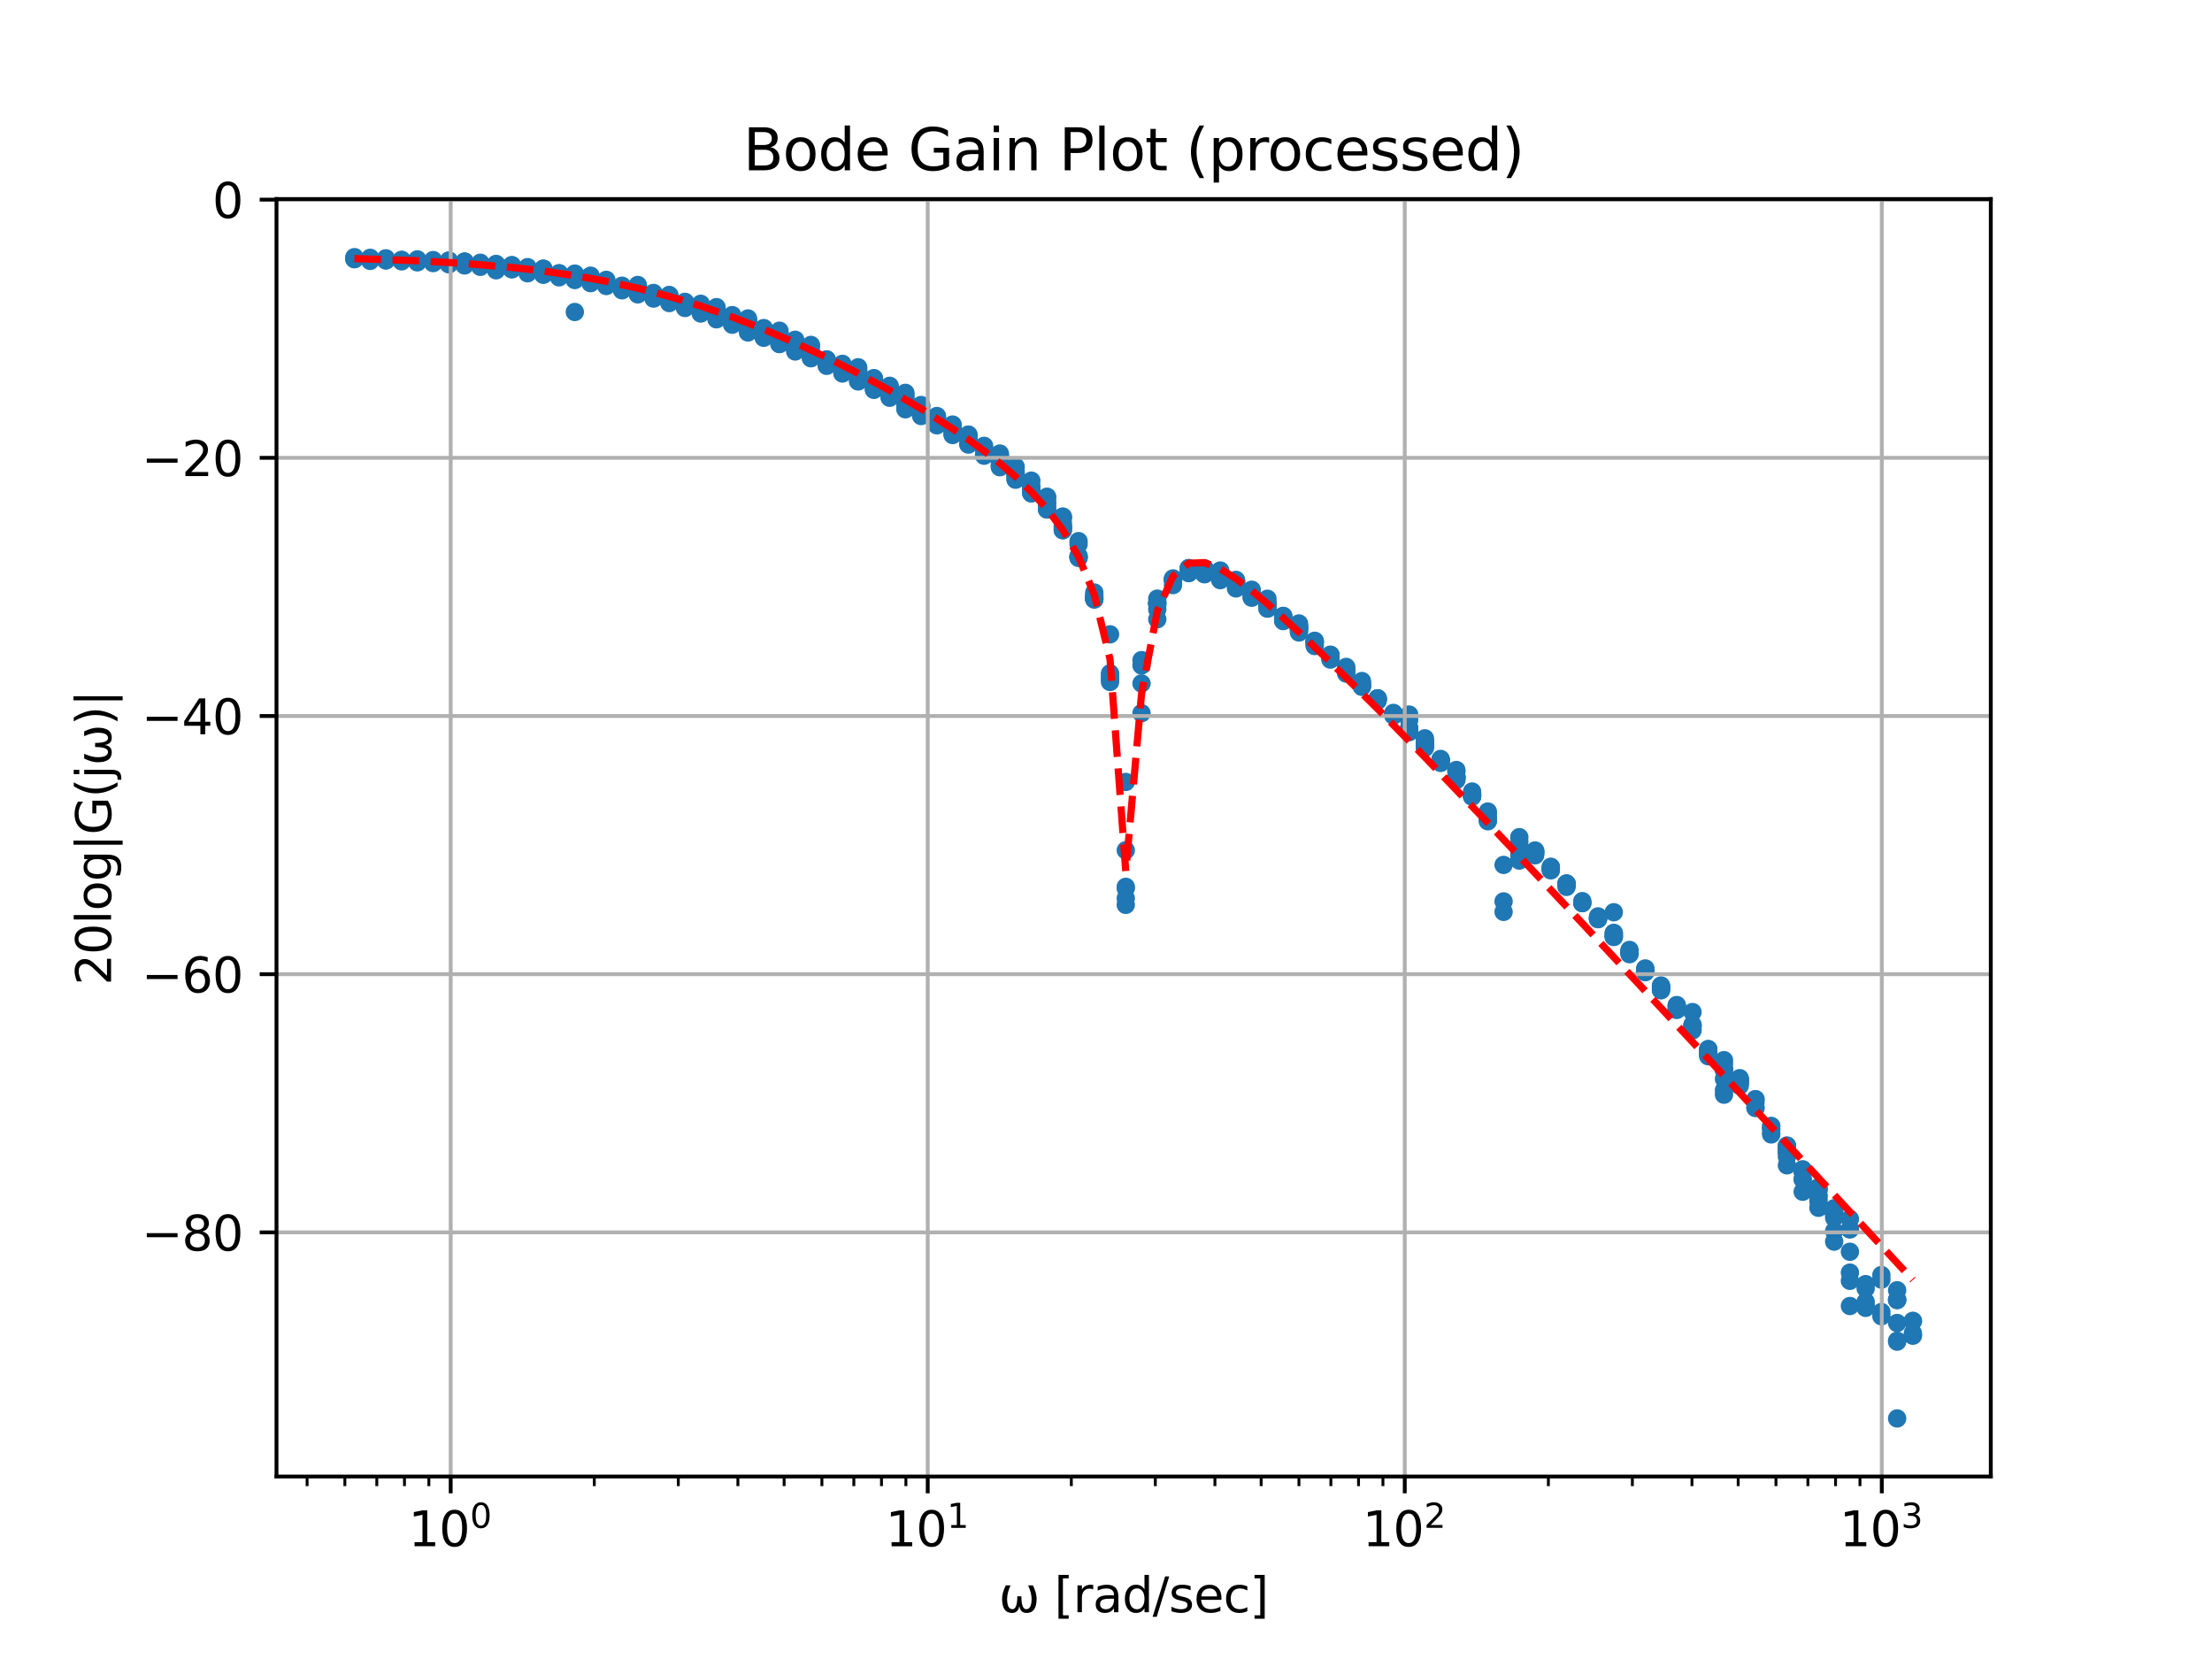 <?xml version="1.0" encoding="utf-8" standalone="no"?>
<!DOCTYPE svg PUBLIC "-//W3C//DTD SVG 1.1//EN"
  "http://www.w3.org/Graphics/SVG/1.1/DTD/svg11.dtd">
<svg xmlns:xlink="http://www.w3.org/1999/xlink" width="460.8pt" height="345.6pt" viewBox="0 0 460.8 345.6" xmlns="http://www.w3.org/2000/svg" version="1.1">
 <defs>
  <style type="text/css">*{stroke-linejoin: round; stroke-linecap: butt}</style>
 </defs>
 <g id="figure_1">
  <g id="patch_1">
   <path d="M 0 345.6 
L 460.8 345.6 
L 460.8 0 
L 0 0 
z
" style="fill: #ffffff"/>
  </g>
  <g id="axes_1">
   <g id="patch_2">
    <path d="M 57.6 307.584 
L 414.72 307.584 
L 414.72 41.472 
L 57.6 41.472 
z
" style="fill: #ffffff"/>
   </g>
   <g id="PathCollection_1">
    <defs>
     <path id="m1f5fb629cb" d="M 0 1.414 
C 0.375 1.414 0.735 1.265 1 1 
C 1.265 0.735 1.414 0.375 1.414 0 
C 1.414 -0.375 1.265 -0.735 1 -1 
C 0.735 -1.265 0.375 -1.414 0 -1.414 
C -0.375 -1.414 -0.735 -1.265 -1 -1 
C -1.265 -0.735 -1.414 -0.375 -1.414 0 
C -1.414 0.375 -1.265 0.735 -1 1 
C -0.735 1.265 -0.375 1.414 0 1.414 
z
" style="stroke: #1f77b4"/>
    </defs>
    <g clip-path="url(#pcc8dcb8e8a)">
     <use xlink:href="#m1f5fb629cb" x="73.833" y="53.98" style="fill: #1f77b4; stroke: #1f77b4"/>
     <use xlink:href="#m1f5fb629cb" x="73.833" y="53.977" style="fill: #1f77b4; stroke: #1f77b4"/>
     <use xlink:href="#m1f5fb629cb" x="73.833" y="53.767" style="fill: #1f77b4; stroke: #1f77b4"/>
     <use xlink:href="#m1f5fb629cb" x="73.833" y="53.568" style="fill: #1f77b4; stroke: #1f77b4"/>
     <use xlink:href="#m1f5fb629cb" x="77.112" y="53.716" style="fill: #1f77b4; stroke: #1f77b4"/>
     <use xlink:href="#m1f5fb629cb" x="77.112" y="53.844" style="fill: #1f77b4; stroke: #1f77b4"/>
     <use xlink:href="#m1f5fb629cb" x="77.112" y="53.865" style="fill: #1f77b4; stroke: #1f77b4"/>
     <use xlink:href="#m1f5fb629cb" x="77.112" y="53.934" style="fill: #1f77b4; stroke: #1f77b4"/>
     <use xlink:href="#m1f5fb629cb" x="77.112" y="53.961" style="fill: #1f77b4; stroke: #1f77b4"/>
     <use xlink:href="#m1f5fb629cb" x="77.112" y="53.968" style="fill: #1f77b4; stroke: #1f77b4"/>
     <use xlink:href="#m1f5fb629cb" x="77.112" y="54.344" style="fill: #1f77b4; stroke: #1f77b4"/>
     <use xlink:href="#m1f5fb629cb" x="77.112" y="54.071" style="fill: #1f77b4; stroke: #1f77b4"/>
     <use xlink:href="#m1f5fb629cb" x="80.391" y="54.095" style="fill: #1f77b4; stroke: #1f77b4"/>
     <use xlink:href="#m1f5fb629cb" x="80.391" y="54.181" style="fill: #1f77b4; stroke: #1f77b4"/>
     <use xlink:href="#m1f5fb629cb" x="80.391" y="53.819" style="fill: #1f77b4; stroke: #1f77b4"/>
     <use xlink:href="#m1f5fb629cb" x="80.391" y="53.915" style="fill: #1f77b4; stroke: #1f77b4"/>
     <use xlink:href="#m1f5fb629cb" x="80.391" y="54.048" style="fill: #1f77b4; stroke: #1f77b4"/>
     <use xlink:href="#m1f5fb629cb" x="80.391" y="54.195" style="fill: #1f77b4; stroke: #1f77b4"/>
     <use xlink:href="#m1f5fb629cb" x="80.391" y="54.248" style="fill: #1f77b4; stroke: #1f77b4"/>
     <use xlink:href="#m1f5fb629cb" x="83.671" y="54.149" style="fill: #1f77b4; stroke: #1f77b4"/>
     <use xlink:href="#m1f5fb629cb" x="83.671" y="54.18" style="fill: #1f77b4; stroke: #1f77b4"/>
     <use xlink:href="#m1f5fb629cb" x="83.671" y="54.288" style="fill: #1f77b4; stroke: #1f77b4"/>
     <use xlink:href="#m1f5fb629cb" x="83.671" y="54.443" style="fill: #1f77b4; stroke: #1f77b4"/>
     <use xlink:href="#m1f5fb629cb" x="83.671" y="54.212" style="fill: #1f77b4; stroke: #1f77b4"/>
     <use xlink:href="#m1f5fb629cb" x="83.671" y="54.283" style="fill: #1f77b4; stroke: #1f77b4"/>
     <use xlink:href="#m1f5fb629cb" x="86.95" y="54.648" style="fill: #1f77b4; stroke: #1f77b4"/>
     <use xlink:href="#m1f5fb629cb" x="86.95" y="54.475" style="fill: #1f77b4; stroke: #1f77b4"/>
     <use xlink:href="#m1f5fb629cb" x="86.95" y="54.473" style="fill: #1f77b4; stroke: #1f77b4"/>
     <use xlink:href="#m1f5fb629cb" x="86.95" y="54.039" style="fill: #1f77b4; stroke: #1f77b4"/>
     <use xlink:href="#m1f5fb629cb" x="90.229" y="54.683" style="fill: #1f77b4; stroke: #1f77b4"/>
     <use xlink:href="#m1f5fb629cb" x="90.229" y="54.803" style="fill: #1f77b4; stroke: #1f77b4"/>
     <use xlink:href="#m1f5fb629cb" x="90.229" y="54.612" style="fill: #1f77b4; stroke: #1f77b4"/>
     <use xlink:href="#m1f5fb629cb" x="90.229" y="54.507" style="fill: #1f77b4; stroke: #1f77b4"/>
     <use xlink:href="#m1f5fb629cb" x="90.229" y="54.419" style="fill: #1f77b4; stroke: #1f77b4"/>
     <use xlink:href="#m1f5fb629cb" x="90.229" y="54.398" style="fill: #1f77b4; stroke: #1f77b4"/>
     <use xlink:href="#m1f5fb629cb" x="90.229" y="54.18" style="fill: #1f77b4; stroke: #1f77b4"/>
     <use xlink:href="#m1f5fb629cb" x="93.509" y="55.045" style="fill: #1f77b4; stroke: #1f77b4"/>
     <use xlink:href="#m1f5fb629cb" x="93.509" y="55.004" style="fill: #1f77b4; stroke: #1f77b4"/>
     <use xlink:href="#m1f5fb629cb" x="93.509" y="54.399" style="fill: #1f77b4; stroke: #1f77b4"/>
     <use xlink:href="#m1f5fb629cb" x="93.509" y="54.346" style="fill: #1f77b4; stroke: #1f77b4"/>
     <use xlink:href="#m1f5fb629cb" x="93.509" y="54.324" style="fill: #1f77b4; stroke: #1f77b4"/>
     <use xlink:href="#m1f5fb629cb" x="93.509" y="54.295" style="fill: #1f77b4; stroke: #1f77b4"/>
     <use xlink:href="#m1f5fb629cb" x="96.788" y="55.292" style="fill: #1f77b4; stroke: #1f77b4"/>
     <use xlink:href="#m1f5fb629cb" x="96.788" y="55.154" style="fill: #1f77b4; stroke: #1f77b4"/>
     <use xlink:href="#m1f5fb629cb" x="96.788" y="55.045" style="fill: #1f77b4; stroke: #1f77b4"/>
     <use xlink:href="#m1f5fb629cb" x="96.788" y="55.015" style="fill: #1f77b4; stroke: #1f77b4"/>
     <use xlink:href="#m1f5fb629cb" x="96.788" y="54.553" style="fill: #1f77b4; stroke: #1f77b4"/>
     <use xlink:href="#m1f5fb629cb" x="96.788" y="54.533" style="fill: #1f77b4; stroke: #1f77b4"/>
     <use xlink:href="#m1f5fb629cb" x="96.788" y="54.487" style="fill: #1f77b4; stroke: #1f77b4"/>
     <use xlink:href="#m1f5fb629cb" x="100.066" y="55.586" style="fill: #1f77b4; stroke: #1f77b4"/>
     <use xlink:href="#m1f5fb629cb" x="100.066" y="55.419" style="fill: #1f77b4; stroke: #1f77b4"/>
     <use xlink:href="#m1f5fb629cb" x="100.066" y="55.336" style="fill: #1f77b4; stroke: #1f77b4"/>
     <use xlink:href="#m1f5fb629cb" x="100.066" y="55.263" style="fill: #1f77b4; stroke: #1f77b4"/>
     <use xlink:href="#m1f5fb629cb" x="100.066" y="55.117" style="fill: #1f77b4; stroke: #1f77b4"/>
     <use xlink:href="#m1f5fb629cb" x="100.066" y="55.097" style="fill: #1f77b4; stroke: #1f77b4"/>
     <use xlink:href="#m1f5fb629cb" x="100.066" y="54.736" style="fill: #1f77b4; stroke: #1f77b4"/>
     <use xlink:href="#m1f5fb629cb" x="103.346" y="56.305" style="fill: #1f77b4; stroke: #1f77b4"/>
     <use xlink:href="#m1f5fb629cb" x="103.346" y="55.881" style="fill: #1f77b4; stroke: #1f77b4"/>
     <use xlink:href="#m1f5fb629cb" x="103.346" y="55.807" style="fill: #1f77b4; stroke: #1f77b4"/>
     <use xlink:href="#m1f5fb629cb" x="103.346" y="55.015" style="fill: #1f77b4; stroke: #1f77b4"/>
     <use xlink:href="#m1f5fb629cb" x="103.346" y="55.013" style="fill: #1f77b4; stroke: #1f77b4"/>
     <use xlink:href="#m1f5fb629cb" x="106.625" y="56.112" style="fill: #1f77b4; stroke: #1f77b4"/>
     <use xlink:href="#m1f5fb629cb" x="106.625" y="56.01" style="fill: #1f77b4; stroke: #1f77b4"/>
     <use xlink:href="#m1f5fb629cb" x="106.625" y="55.988" style="fill: #1f77b4; stroke: #1f77b4"/>
     <use xlink:href="#m1f5fb629cb" x="106.625" y="55.983" style="fill: #1f77b4; stroke: #1f77b4"/>
     <use xlink:href="#m1f5fb629cb" x="106.625" y="55.291" style="fill: #1f77b4; stroke: #1f77b4"/>
     <use xlink:href="#m1f5fb629cb" x="106.625" y="55.229" style="fill: #1f77b4; stroke: #1f77b4"/>
     <use xlink:href="#m1f5fb629cb" x="109.906" y="56.926" style="fill: #1f77b4; stroke: #1f77b4"/>
     <use xlink:href="#m1f5fb629cb" x="109.906" y="56.494" style="fill: #1f77b4; stroke: #1f77b4"/>
     <use xlink:href="#m1f5fb629cb" x="109.906" y="56.344" style="fill: #1f77b4; stroke: #1f77b4"/>
     <use xlink:href="#m1f5fb629cb" x="109.906" y="56.308" style="fill: #1f77b4; stroke: #1f77b4"/>
     <use xlink:href="#m1f5fb629cb" x="109.906" y="55.651" style="fill: #1f77b4; stroke: #1f77b4"/>
     <use xlink:href="#m1f5fb629cb" x="113.185" y="57.228" style="fill: #1f77b4; stroke: #1f77b4"/>
     <use xlink:href="#m1f5fb629cb" x="113.185" y="57.182" style="fill: #1f77b4; stroke: #1f77b4"/>
     <use xlink:href="#m1f5fb629cb" x="113.185" y="56.061" style="fill: #1f77b4; stroke: #1f77b4"/>
     <use xlink:href="#m1f5fb629cb" x="113.185" y="55.975" style="fill: #1f77b4; stroke: #1f77b4"/>
     <use xlink:href="#m1f5fb629cb" x="113.185" y="56.012" style="fill: #1f77b4; stroke: #1f77b4"/>
     <use xlink:href="#m1f5fb629cb" x="116.465" y="56.935" style="fill: #1f77b4; stroke: #1f77b4"/>
     <use xlink:href="#m1f5fb629cb" x="116.465" y="56.943" style="fill: #1f77b4; stroke: #1f77b4"/>
     <use xlink:href="#m1f5fb629cb" x="116.465" y="57.213" style="fill: #1f77b4; stroke: #1f77b4"/>
     <use xlink:href="#m1f5fb629cb" x="116.465" y="57.341" style="fill: #1f77b4; stroke: #1f77b4"/>
     <use xlink:href="#m1f5fb629cb" x="116.465" y="57.617" style="fill: #1f77b4; stroke: #1f77b4"/>
     <use xlink:href="#m1f5fb629cb" x="116.465" y="57.773" style="fill: #1f77b4; stroke: #1f77b4"/>
     <use xlink:href="#m1f5fb629cb" x="119.745" y="57.736" style="fill: #1f77b4; stroke: #1f77b4"/>
     <use xlink:href="#m1f5fb629cb" x="119.745" y="58.214" style="fill: #1f77b4; stroke: #1f77b4"/>
     <use xlink:href="#m1f5fb629cb" x="119.745" y="58.332" style="fill: #1f77b4; stroke: #1f77b4"/>
     <use xlink:href="#m1f5fb629cb" x="119.745" y="64.994" style="fill: #1f77b4; stroke: #1f77b4"/>
     <use xlink:href="#m1f5fb629cb" x="119.745" y="57.08" style="fill: #1f77b4; stroke: #1f77b4"/>
     <use xlink:href="#m1f5fb629cb" x="119.745" y="57.154" style="fill: #1f77b4; stroke: #1f77b4"/>
     <use xlink:href="#m1f5fb629cb" x="119.745" y="57.009" style="fill: #1f77b4; stroke: #1f77b4"/>
     <use xlink:href="#m1f5fb629cb" x="119.745" y="57.487" style="fill: #1f77b4; stroke: #1f77b4"/>
     <use xlink:href="#m1f5fb629cb" x="119.745" y="57.514" style="fill: #1f77b4; stroke: #1f77b4"/>
     <use xlink:href="#m1f5fb629cb" x="123.023" y="57.437" style="fill: #1f77b4; stroke: #1f77b4"/>
     <use xlink:href="#m1f5fb629cb" x="123.023" y="57.53" style="fill: #1f77b4; stroke: #1f77b4"/>
     <use xlink:href="#m1f5fb629cb" x="123.023" y="58.821" style="fill: #1f77b4; stroke: #1f77b4"/>
     <use xlink:href="#m1f5fb629cb" x="123.023" y="58.985" style="fill: #1f77b4; stroke: #1f77b4"/>
     <use xlink:href="#m1f5fb629cb" x="123.023" y="58.144" style="fill: #1f77b4; stroke: #1f77b4"/>
     <use xlink:href="#m1f5fb629cb" x="123.023" y="58.381" style="fill: #1f77b4; stroke: #1f77b4"/>
     <use xlink:href="#m1f5fb629cb" x="123.023" y="58.488" style="fill: #1f77b4; stroke: #1f77b4"/>
     <use xlink:href="#m1f5fb629cb" x="126.301" y="58.297" style="fill: #1f77b4; stroke: #1f77b4"/>
     <use xlink:href="#m1f5fb629cb" x="126.301" y="58.574" style="fill: #1f77b4; stroke: #1f77b4"/>
     <use xlink:href="#m1f5fb629cb" x="126.301" y="58.746" style="fill: #1f77b4; stroke: #1f77b4"/>
     <use xlink:href="#m1f5fb629cb" x="126.301" y="58.906" style="fill: #1f77b4; stroke: #1f77b4"/>
     <use xlink:href="#m1f5fb629cb" x="126.301" y="58.976" style="fill: #1f77b4; stroke: #1f77b4"/>
     <use xlink:href="#m1f5fb629cb" x="126.301" y="59.533" style="fill: #1f77b4; stroke: #1f77b4"/>
     <use xlink:href="#m1f5fb629cb" x="126.301" y="59.558" style="fill: #1f77b4; stroke: #1f77b4"/>
     <use xlink:href="#m1f5fb629cb" x="129.581" y="59.522" style="fill: #1f77b4; stroke: #1f77b4"/>
     <use xlink:href="#m1f5fb629cb" x="129.581" y="60.306" style="fill: #1f77b4; stroke: #1f77b4"/>
     <use xlink:href="#m1f5fb629cb" x="129.581" y="60.469" style="fill: #1f77b4; stroke: #1f77b4"/>
     <use xlink:href="#m1f5fb629cb" x="132.862" y="59.368" style="fill: #1f77b4; stroke: #1f77b4"/>
     <use xlink:href="#m1f5fb629cb" x="132.862" y="59.53" style="fill: #1f77b4; stroke: #1f77b4"/>
     <use xlink:href="#m1f5fb629cb" x="132.862" y="59.775" style="fill: #1f77b4; stroke: #1f77b4"/>
     <use xlink:href="#m1f5fb629cb" x="132.862" y="59.623" style="fill: #1f77b4; stroke: #1f77b4"/>
     <use xlink:href="#m1f5fb629cb" x="132.862" y="60.257" style="fill: #1f77b4; stroke: #1f77b4"/>
     <use xlink:href="#m1f5fb629cb" x="132.862" y="60.215" style="fill: #1f77b4; stroke: #1f77b4"/>
     <use xlink:href="#m1f5fb629cb" x="132.862" y="60.627" style="fill: #1f77b4; stroke: #1f77b4"/>
     <use xlink:href="#m1f5fb629cb" x="132.862" y="60.467" style="fill: #1f77b4; stroke: #1f77b4"/>
     <use xlink:href="#m1f5fb629cb" x="132.862" y="61.323" style="fill: #1f77b4; stroke: #1f77b4"/>
     <use xlink:href="#m1f5fb629cb" x="132.862" y="61.139" style="fill: #1f77b4; stroke: #1f77b4"/>
     <use xlink:href="#m1f5fb629cb" x="136.14" y="61.998" style="fill: #1f77b4; stroke: #1f77b4"/>
     <use xlink:href="#m1f5fb629cb" x="136.14" y="62.198" style="fill: #1f77b4; stroke: #1f77b4"/>
     <use xlink:href="#m1f5fb629cb" x="136.14" y="61.03" style="fill: #1f77b4; stroke: #1f77b4"/>
     <use xlink:href="#m1f5fb629cb" x="139.42" y="63.131" style="fill: #1f77b4; stroke: #1f77b4"/>
     <use xlink:href="#m1f5fb629cb" x="139.42" y="62.927" style="fill: #1f77b4; stroke: #1f77b4"/>
     <use xlink:href="#m1f5fb629cb" x="139.42" y="61.913" style="fill: #1f77b4; stroke: #1f77b4"/>
     <use xlink:href="#m1f5fb629cb" x="139.42" y="61.489" style="fill: #1f77b4; stroke: #1f77b4"/>
     <use xlink:href="#m1f5fb629cb" x="139.42" y="61.476" style="fill: #1f77b4; stroke: #1f77b4"/>
     <use xlink:href="#m1f5fb629cb" x="142.699" y="62.883" style="fill: #1f77b4; stroke: #1f77b4"/>
     <use xlink:href="#m1f5fb629cb" x="142.699" y="63.02" style="fill: #1f77b4; stroke: #1f77b4"/>
     <use xlink:href="#m1f5fb629cb" x="142.699" y="64.152" style="fill: #1f77b4; stroke: #1f77b4"/>
     <use xlink:href="#m1f5fb629cb" x="142.699" y="64.044" style="fill: #1f77b4; stroke: #1f77b4"/>
     <use xlink:href="#m1f5fb629cb" x="142.699" y="63.245" style="fill: #1f77b4; stroke: #1f77b4"/>
     <use xlink:href="#m1f5fb629cb" x="145.978" y="64.315" style="fill: #1f77b4; stroke: #1f77b4"/>
     <use xlink:href="#m1f5fb629cb" x="145.978" y="65.309" style="fill: #1f77b4; stroke: #1f77b4"/>
     <use xlink:href="#m1f5fb629cb" x="145.978" y="64.295" style="fill: #1f77b4; stroke: #1f77b4"/>
     <use xlink:href="#m1f5fb629cb" x="145.978" y="64.293" style="fill: #1f77b4; stroke: #1f77b4"/>
     <use xlink:href="#m1f5fb629cb" x="145.978" y="63.526" style="fill: #1f77b4; stroke: #1f77b4"/>
     <use xlink:href="#m1f5fb629cb" x="145.978" y="63.285" style="fill: #1f77b4; stroke: #1f77b4"/>
     <use xlink:href="#m1f5fb629cb" x="149.258" y="64.628" style="fill: #1f77b4; stroke: #1f77b4"/>
     <use xlink:href="#m1f5fb629cb" x="149.258" y="64.436" style="fill: #1f77b4; stroke: #1f77b4"/>
     <use xlink:href="#m1f5fb629cb" x="149.258" y="64.263" style="fill: #1f77b4; stroke: #1f77b4"/>
     <use xlink:href="#m1f5fb629cb" x="149.258" y="63.983" style="fill: #1f77b4; stroke: #1f77b4"/>
     <use xlink:href="#m1f5fb629cb" x="149.258" y="66.279" style="fill: #1f77b4; stroke: #1f77b4"/>
     <use xlink:href="#m1f5fb629cb" x="149.258" y="66.517" style="fill: #1f77b4; stroke: #1f77b4"/>
     <use xlink:href="#m1f5fb629cb" x="152.537" y="66.614" style="fill: #1f77b4; stroke: #1f77b4"/>
     <use xlink:href="#m1f5fb629cb" x="152.537" y="66.499" style="fill: #1f77b4; stroke: #1f77b4"/>
     <use xlink:href="#m1f5fb629cb" x="152.537" y="67.643" style="fill: #1f77b4; stroke: #1f77b4"/>
     <use xlink:href="#m1f5fb629cb" x="152.537" y="67.509" style="fill: #1f77b4; stroke: #1f77b4"/>
     <use xlink:href="#m1f5fb629cb" x="152.537" y="65.645" style="fill: #1f77b4; stroke: #1f77b4"/>
     <use xlink:href="#m1f5fb629cb" x="152.537" y="66.457" style="fill: #1f77b4; stroke: #1f77b4"/>
     <use xlink:href="#m1f5fb629cb" x="152.537" y="66.217" style="fill: #1f77b4; stroke: #1f77b4"/>
     <use xlink:href="#m1f5fb629cb" x="155.816" y="67.858" style="fill: #1f77b4; stroke: #1f77b4"/>
     <use xlink:href="#m1f5fb629cb" x="155.816" y="67.836" style="fill: #1f77b4; stroke: #1f77b4"/>
     <use xlink:href="#m1f5fb629cb" x="155.816" y="69.258" style="fill: #1f77b4; stroke: #1f77b4"/>
     <use xlink:href="#m1f5fb629cb" x="155.816" y="68.858" style="fill: #1f77b4; stroke: #1f77b4"/>
     <use xlink:href="#m1f5fb629cb" x="155.816" y="67.815" style="fill: #1f77b4; stroke: #1f77b4"/>
     <use xlink:href="#m1f5fb629cb" x="155.816" y="67.446" style="fill: #1f77b4; stroke: #1f77b4"/>
     <use xlink:href="#m1f5fb629cb" x="155.816" y="67.051" style="fill: #1f77b4; stroke: #1f77b4"/>
     <use xlink:href="#m1f5fb629cb" x="155.816" y="66.836" style="fill: #1f77b4; stroke: #1f77b4"/>
     <use xlink:href="#m1f5fb629cb" x="155.816" y="66.655" style="fill: #1f77b4; stroke: #1f77b4"/>
     <use xlink:href="#m1f5fb629cb" x="155.816" y="66.339" style="fill: #1f77b4; stroke: #1f77b4"/>
     <use xlink:href="#m1f5fb629cb" x="159.096" y="70.365" style="fill: #1f77b4; stroke: #1f77b4"/>
     <use xlink:href="#m1f5fb629cb" x="159.096" y="70.164" style="fill: #1f77b4; stroke: #1f77b4"/>
     <use xlink:href="#m1f5fb629cb" x="159.096" y="68.783" style="fill: #1f77b4; stroke: #1f77b4"/>
     <use xlink:href="#m1f5fb629cb" x="159.096" y="68.384" style="fill: #1f77b4; stroke: #1f77b4"/>
     <use xlink:href="#m1f5fb629cb" x="159.096" y="68.375" style="fill: #1f77b4; stroke: #1f77b4"/>
     <use xlink:href="#m1f5fb629cb" x="162.375" y="69.729" style="fill: #1f77b4; stroke: #1f77b4"/>
     <use xlink:href="#m1f5fb629cb" x="162.375" y="69.436" style="fill: #1f77b4; stroke: #1f77b4"/>
     <use xlink:href="#m1f5fb629cb" x="162.375" y="70.44" style="fill: #1f77b4; stroke: #1f77b4"/>
     <use xlink:href="#m1f5fb629cb" x="162.375" y="70.038" style="fill: #1f77b4; stroke: #1f77b4"/>
     <use xlink:href="#m1f5fb629cb" x="162.375" y="69.305" style="fill: #1f77b4; stroke: #1f77b4"/>
     <use xlink:href="#m1f5fb629cb" x="162.375" y="68.896" style="fill: #1f77b4; stroke: #1f77b4"/>
     <use xlink:href="#m1f5fb629cb" x="162.375" y="70.555" style="fill: #1f77b4; stroke: #1f77b4"/>
     <use xlink:href="#m1f5fb629cb" x="162.375" y="70.482" style="fill: #1f77b4; stroke: #1f77b4"/>
     <use xlink:href="#m1f5fb629cb" x="162.375" y="71.677" style="fill: #1f77b4; stroke: #1f77b4"/>
     <use xlink:href="#m1f5fb629cb" x="162.375" y="71.634" style="fill: #1f77b4; stroke: #1f77b4"/>
     <use xlink:href="#m1f5fb629cb" x="165.655" y="71.828" style="fill: #1f77b4; stroke: #1f77b4"/>
     <use xlink:href="#m1f5fb629cb" x="165.655" y="71.988" style="fill: #1f77b4; stroke: #1f77b4"/>
     <use xlink:href="#m1f5fb629cb" x="165.655" y="72.821" style="fill: #1f77b4; stroke: #1f77b4"/>
     <use xlink:href="#m1f5fb629cb" x="165.655" y="73.217" style="fill: #1f77b4; stroke: #1f77b4"/>
     <use xlink:href="#m1f5fb629cb" x="165.655" y="71.478" style="fill: #1f77b4; stroke: #1f77b4"/>
     <use xlink:href="#m1f5fb629cb" x="165.655" y="70.782" style="fill: #1f77b4; stroke: #1f77b4"/>
     <use xlink:href="#m1f5fb629cb" x="168.934" y="71.855" style="fill: #1f77b4; stroke: #1f77b4"/>
     <use xlink:href="#m1f5fb629cb" x="168.934" y="72.137" style="fill: #1f77b4; stroke: #1f77b4"/>
     <use xlink:href="#m1f5fb629cb" x="168.934" y="73.592" style="fill: #1f77b4; stroke: #1f77b4"/>
     <use xlink:href="#m1f5fb629cb" x="168.934" y="73.439" style="fill: #1f77b4; stroke: #1f77b4"/>
     <use xlink:href="#m1f5fb629cb" x="168.934" y="73.336" style="fill: #1f77b4; stroke: #1f77b4"/>
     <use xlink:href="#m1f5fb629cb" x="168.934" y="74.523" style="fill: #1f77b4; stroke: #1f77b4"/>
     <use xlink:href="#m1f5fb629cb" x="168.934" y="74.628" style="fill: #1f77b4; stroke: #1f77b4"/>
     <use xlink:href="#m1f5fb629cb" x="172.213" y="74.999" style="fill: #1f77b4; stroke: #1f77b4"/>
     <use xlink:href="#m1f5fb629cb" x="172.213" y="74.942" style="fill: #1f77b4; stroke: #1f77b4"/>
     <use xlink:href="#m1f5fb629cb" x="172.213" y="74.859" style="fill: #1f77b4; stroke: #1f77b4"/>
     <use xlink:href="#m1f5fb629cb" x="172.213" y="75.774" style="fill: #1f77b4; stroke: #1f77b4"/>
     <use xlink:href="#m1f5fb629cb" x="172.213" y="76.209" style="fill: #1f77b4; stroke: #1f77b4"/>
     <use xlink:href="#m1f5fb629cb" x="175.492" y="77.609" style="fill: #1f77b4; stroke: #1f77b4"/>
     <use xlink:href="#m1f5fb629cb" x="175.492" y="77.807" style="fill: #1f77b4; stroke: #1f77b4"/>
     <use xlink:href="#m1f5fb629cb" x="175.492" y="76.717" style="fill: #1f77b4; stroke: #1f77b4"/>
     <use xlink:href="#m1f5fb629cb" x="175.492" y="75.799" style="fill: #1f77b4; stroke: #1f77b4"/>
     <use xlink:href="#m1f5fb629cb" x="178.772" y="76.984" style="fill: #1f77b4; stroke: #1f77b4"/>
     <use xlink:href="#m1f5fb629cb" x="178.772" y="76.509" style="fill: #1f77b4; stroke: #1f77b4"/>
     <use xlink:href="#m1f5fb629cb" x="178.772" y="77.406" style="fill: #1f77b4; stroke: #1f77b4"/>
     <use xlink:href="#m1f5fb629cb" x="178.772" y="77.297" style="fill: #1f77b4; stroke: #1f77b4"/>
     <use xlink:href="#m1f5fb629cb" x="178.772" y="79.451" style="fill: #1f77b4; stroke: #1f77b4"/>
     <use xlink:href="#m1f5fb629cb" x="178.772" y="79.4" style="fill: #1f77b4; stroke: #1f77b4"/>
     <use xlink:href="#m1f5fb629cb" x="178.772" y="78.144" style="fill: #1f77b4; stroke: #1f77b4"/>
     <use xlink:href="#m1f5fb629cb" x="182.051" y="81.215" style="fill: #1f77b4; stroke: #1f77b4"/>
     <use xlink:href="#m1f5fb629cb" x="182.051" y="80.967" style="fill: #1f77b4; stroke: #1f77b4"/>
     <use xlink:href="#m1f5fb629cb" x="182.051" y="78.872" style="fill: #1f77b4; stroke: #1f77b4"/>
     <use xlink:href="#m1f5fb629cb" x="182.051" y="78.772" style="fill: #1f77b4; stroke: #1f77b4"/>
     <use xlink:href="#m1f5fb629cb" x="185.331" y="82.858" style="fill: #1f77b4; stroke: #1f77b4"/>
     <use xlink:href="#m1f5fb629cb" x="185.331" y="82.643" style="fill: #1f77b4; stroke: #1f77b4"/>
     <use xlink:href="#m1f5fb629cb" x="185.331" y="80.73" style="fill: #1f77b4; stroke: #1f77b4"/>
     <use xlink:href="#m1f5fb629cb" x="185.331" y="80.371" style="fill: #1f77b4; stroke: #1f77b4"/>
     <use xlink:href="#m1f5fb629cb" x="188.61" y="81.839" style="fill: #1f77b4; stroke: #1f77b4"/>
     <use xlink:href="#m1f5fb629cb" x="188.61" y="82.299" style="fill: #1f77b4; stroke: #1f77b4"/>
     <use xlink:href="#m1f5fb629cb" x="188.61" y="84.594" style="fill: #1f77b4; stroke: #1f77b4"/>
     <use xlink:href="#m1f5fb629cb" x="188.61" y="85.261" style="fill: #1f77b4; stroke: #1f77b4"/>
     <use xlink:href="#m1f5fb629cb" x="188.61" y="83.324" style="fill: #1f77b4; stroke: #1f77b4"/>
     <use xlink:href="#m1f5fb629cb" x="188.61" y="82.829" style="fill: #1f77b4; stroke: #1f77b4"/>
     <use xlink:href="#m1f5fb629cb" x="188.61" y="83.557" style="fill: #1f77b4; stroke: #1f77b4"/>
     <use xlink:href="#m1f5fb629cb" x="188.61" y="83.799" style="fill: #1f77b4; stroke: #1f77b4"/>
     <use xlink:href="#m1f5fb629cb" x="191.889" y="86.669" style="fill: #1f77b4; stroke: #1f77b4"/>
     <use xlink:href="#m1f5fb629cb" x="191.889" y="86.416" style="fill: #1f77b4; stroke: #1f77b4"/>
     <use xlink:href="#m1f5fb629cb" x="191.889" y="85.226" style="fill: #1f77b4; stroke: #1f77b4"/>
     <use xlink:href="#m1f5fb629cb" x="191.889" y="84.611" style="fill: #1f77b4; stroke: #1f77b4"/>
     <use xlink:href="#m1f5fb629cb" x="191.889" y="84.377" style="fill: #1f77b4; stroke: #1f77b4"/>
     <use xlink:href="#m1f5fb629cb" x="195.171" y="88.6" style="fill: #1f77b4; stroke: #1f77b4"/>
     <use xlink:href="#m1f5fb629cb" x="195.171" y="88.374" style="fill: #1f77b4; stroke: #1f77b4"/>
     <use xlink:href="#m1f5fb629cb" x="195.171" y="86.664" style="fill: #1f77b4; stroke: #1f77b4"/>
     <use xlink:href="#m1f5fb629cb" x="195.171" y="86.795" style="fill: #1f77b4; stroke: #1f77b4"/>
     <use xlink:href="#m1f5fb629cb" x="195.171" y="87.223" style="fill: #1f77b4; stroke: #1f77b4"/>
     <use xlink:href="#m1f5fb629cb" x="195.171" y="87.236" style="fill: #1f77b4; stroke: #1f77b4"/>
     <use xlink:href="#m1f5fb629cb" x="195.171" y="87.59" style="fill: #1f77b4; stroke: #1f77b4"/>
     <use xlink:href="#m1f5fb629cb" x="198.449" y="88.912" style="fill: #1f77b4; stroke: #1f77b4"/>
     <use xlink:href="#m1f5fb629cb" x="198.449" y="89.247" style="fill: #1f77b4; stroke: #1f77b4"/>
     <use xlink:href="#m1f5fb629cb" x="198.449" y="89.314" style="fill: #1f77b4; stroke: #1f77b4"/>
     <use xlink:href="#m1f5fb629cb" x="198.449" y="89.703" style="fill: #1f77b4; stroke: #1f77b4"/>
     <use xlink:href="#m1f5fb629cb" x="198.449" y="90.428" style="fill: #1f77b4; stroke: #1f77b4"/>
     <use xlink:href="#m1f5fb629cb" x="198.449" y="90.624" style="fill: #1f77b4; stroke: #1f77b4"/>
     <use xlink:href="#m1f5fb629cb" x="198.449" y="88.445" style="fill: #1f77b4; stroke: #1f77b4"/>
     <use xlink:href="#m1f5fb629cb" x="201.728" y="90.589" style="fill: #1f77b4; stroke: #1f77b4"/>
     <use xlink:href="#m1f5fb629cb" x="201.728" y="90.536" style="fill: #1f77b4; stroke: #1f77b4"/>
     <use xlink:href="#m1f5fb629cb" x="201.728" y="92.494" style="fill: #1f77b4; stroke: #1f77b4"/>
     <use xlink:href="#m1f5fb629cb" x="201.728" y="92.61" style="fill: #1f77b4; stroke: #1f77b4"/>
     <use xlink:href="#m1f5fb629cb" x="201.728" y="91.45" style="fill: #1f77b4; stroke: #1f77b4"/>
     <use xlink:href="#m1f5fb629cb" x="201.728" y="90.807" style="fill: #1f77b4; stroke: #1f77b4"/>
     <use xlink:href="#m1f5fb629cb" x="201.728" y="91.405" style="fill: #1f77b4; stroke: #1f77b4"/>
     <use xlink:href="#m1f5fb629cb" x="205.005" y="94.929" style="fill: #1f77b4; stroke: #1f77b4"/>
     <use xlink:href="#m1f5fb629cb" x="205.005" y="94.726" style="fill: #1f77b4; stroke: #1f77b4"/>
     <use xlink:href="#m1f5fb629cb" x="205.005" y="92.881" style="fill: #1f77b4; stroke: #1f77b4"/>
     <use xlink:href="#m1f5fb629cb" x="205.005" y="93.292" style="fill: #1f77b4; stroke: #1f77b4"/>
     <use xlink:href="#m1f5fb629cb" x="205.005" y="93.66" style="fill: #1f77b4; stroke: #1f77b4"/>
     <use xlink:href="#m1f5fb629cb" x="208.287" y="97.038" style="fill: #1f77b4; stroke: #1f77b4"/>
     <use xlink:href="#m1f5fb629cb" x="208.287" y="97.329" style="fill: #1f77b4; stroke: #1f77b4"/>
     <use xlink:href="#m1f5fb629cb" x="208.287" y="96.478" style="fill: #1f77b4; stroke: #1f77b4"/>
     <use xlink:href="#m1f5fb629cb" x="208.287" y="95.728" style="fill: #1f77b4; stroke: #1f77b4"/>
     <use xlink:href="#m1f5fb629cb" x="208.287" y="95.97" style="fill: #1f77b4; stroke: #1f77b4"/>
     <use xlink:href="#m1f5fb629cb" x="208.287" y="95.591" style="fill: #1f77b4; stroke: #1f77b4"/>
     <use xlink:href="#m1f5fb629cb" x="208.287" y="95.28" style="fill: #1f77b4; stroke: #1f77b4"/>
     <use xlink:href="#m1f5fb629cb" x="208.287" y="94.828" style="fill: #1f77b4; stroke: #1f77b4"/>
     <use xlink:href="#m1f5fb629cb" x="208.287" y="94.484" style="fill: #1f77b4; stroke: #1f77b4"/>
     <use xlink:href="#m1f5fb629cb" x="211.565" y="97.205" style="fill: #1f77b4; stroke: #1f77b4"/>
     <use xlink:href="#m1f5fb629cb" x="211.565" y="97.392" style="fill: #1f77b4; stroke: #1f77b4"/>
     <use xlink:href="#m1f5fb629cb" x="211.565" y="99.237" style="fill: #1f77b4; stroke: #1f77b4"/>
     <use xlink:href="#m1f5fb629cb" x="211.565" y="98.859" style="fill: #1f77b4; stroke: #1f77b4"/>
     <use xlink:href="#m1f5fb629cb" x="211.565" y="98.721" style="fill: #1f77b4; stroke: #1f77b4"/>
     <use xlink:href="#m1f5fb629cb" x="211.565" y="98.393" style="fill: #1f77b4; stroke: #1f77b4"/>
     <use xlink:href="#m1f5fb629cb" x="211.565" y="98.312" style="fill: #1f77b4; stroke: #1f77b4"/>
     <use xlink:href="#m1f5fb629cb" x="211.565" y="99.806" style="fill: #1f77b4; stroke: #1f77b4"/>
     <use xlink:href="#m1f5fb629cb" x="211.565" y="99.933" style="fill: #1f77b4; stroke: #1f77b4"/>
     <use xlink:href="#m1f5fb629cb" x="214.844" y="100.132" style="fill: #1f77b4; stroke: #1f77b4"/>
     <use xlink:href="#m1f5fb629cb" x="214.844" y="101.429" style="fill: #1f77b4; stroke: #1f77b4"/>
     <use xlink:href="#m1f5fb629cb" x="214.844" y="101.794" style="fill: #1f77b4; stroke: #1f77b4"/>
     <use xlink:href="#m1f5fb629cb" x="214.844" y="101.433" style="fill: #1f77b4; stroke: #1f77b4"/>
     <use xlink:href="#m1f5fb629cb" x="214.844" y="101.893" style="fill: #1f77b4; stroke: #1f77b4"/>
     <use xlink:href="#m1f5fb629cb" x="214.844" y="102.241" style="fill: #1f77b4; stroke: #1f77b4"/>
     <use xlink:href="#m1f5fb629cb" x="214.844" y="102.756" style="fill: #1f77b4; stroke: #1f77b4"/>
     <use xlink:href="#m1f5fb629cb" x="214.844" y="102.77" style="fill: #1f77b4; stroke: #1f77b4"/>
     <use xlink:href="#m1f5fb629cb" x="218.124" y="103.652" style="fill: #1f77b4; stroke: #1f77b4"/>
     <use xlink:href="#m1f5fb629cb" x="218.124" y="103.476" style="fill: #1f77b4; stroke: #1f77b4"/>
     <use xlink:href="#m1f5fb629cb" x="218.124" y="104.79" style="fill: #1f77b4; stroke: #1f77b4"/>
     <use xlink:href="#m1f5fb629cb" x="218.124" y="104.6" style="fill: #1f77b4; stroke: #1f77b4"/>
     <use xlink:href="#m1f5fb629cb" x="218.124" y="106.14" style="fill: #1f77b4; stroke: #1f77b4"/>
     <use xlink:href="#m1f5fb629cb" x="218.124" y="106.114" style="fill: #1f77b4; stroke: #1f77b4"/>
     <use xlink:href="#m1f5fb629cb" x="218.124" y="105.476" style="fill: #1f77b4; stroke: #1f77b4"/>
     <use xlink:href="#m1f5fb629cb" x="221.404" y="107.671" style="fill: #1f77b4; stroke: #1f77b4"/>
     <use xlink:href="#m1f5fb629cb" x="221.404" y="107.614" style="fill: #1f77b4; stroke: #1f77b4"/>
     <use xlink:href="#m1f5fb629cb" x="221.404" y="110.125" style="fill: #1f77b4; stroke: #1f77b4"/>
     <use xlink:href="#m1f5fb629cb" x="221.404" y="109.834" style="fill: #1f77b4; stroke: #1f77b4"/>
     <use xlink:href="#m1f5fb629cb" x="221.404" y="109.705" style="fill: #1f77b4; stroke: #1f77b4"/>
     <use xlink:href="#m1f5fb629cb" x="221.404" y="109.45" style="fill: #1f77b4; stroke: #1f77b4"/>
     <use xlink:href="#m1f5fb629cb" x="221.404" y="108.937" style="fill: #1f77b4; stroke: #1f77b4"/>
     <use xlink:href="#m1f5fb629cb" x="221.404" y="108.009" style="fill: #1f77b4; stroke: #1f77b4"/>
     <use xlink:href="#m1f5fb629cb" x="221.404" y="110.458" style="fill: #1f77b4; stroke: #1f77b4"/>
     <use xlink:href="#m1f5fb629cb" x="221.404" y="110.435" style="fill: #1f77b4; stroke: #1f77b4"/>
     <use xlink:href="#m1f5fb629cb" x="224.683" y="113.392" style="fill: #1f77b4; stroke: #1f77b4"/>
     <use xlink:href="#m1f5fb629cb" x="224.683" y="112.729" style="fill: #1f77b4; stroke: #1f77b4"/>
     <use xlink:href="#m1f5fb629cb" x="224.683" y="115.939" style="fill: #1f77b4; stroke: #1f77b4"/>
     <use xlink:href="#m1f5fb629cb" x="224.683" y="115.832" style="fill: #1f77b4; stroke: #1f77b4"/>
     <use xlink:href="#m1f5fb629cb" x="224.683" y="116.226" style="fill: #1f77b4; stroke: #1f77b4"/>
     <use xlink:href="#m1f5fb629cb" x="224.683" y="116.096" style="fill: #1f77b4; stroke: #1f77b4"/>
     <use xlink:href="#m1f5fb629cb" x="227.962" y="123.894" style="fill: #1f77b4; stroke: #1f77b4"/>
     <use xlink:href="#m1f5fb629cb" x="227.962" y="123.432" style="fill: #1f77b4; stroke: #1f77b4"/>
     <use xlink:href="#m1f5fb629cb" x="227.962" y="124.309" style="fill: #1f77b4; stroke: #1f77b4"/>
     <use xlink:href="#m1f5fb629cb" x="227.962" y="124.242" style="fill: #1f77b4; stroke: #1f77b4"/>
     <use xlink:href="#m1f5fb629cb" x="227.962" y="124.721" style="fill: #1f77b4; stroke: #1f77b4"/>
     <use xlink:href="#m1f5fb629cb" x="227.962" y="124.683" style="fill: #1f77b4; stroke: #1f77b4"/>
     <use xlink:href="#m1f5fb629cb" x="227.962" y="124.901" style="fill: #1f77b4; stroke: #1f77b4"/>
     <use xlink:href="#m1f5fb629cb" x="227.962" y="124.795" style="fill: #1f77b4; stroke: #1f77b4"/>
     <use xlink:href="#m1f5fb629cb" x="231.241" y="132.145" style="fill: #1f77b4; stroke: #1f77b4"/>
     <use xlink:href="#m1f5fb629cb" x="231.241" y="141.513" style="fill: #1f77b4; stroke: #1f77b4"/>
     <use xlink:href="#m1f5fb629cb" x="231.241" y="142.062" style="fill: #1f77b4; stroke: #1f77b4"/>
     <use xlink:href="#m1f5fb629cb" x="231.241" y="140.271" style="fill: #1f77b4; stroke: #1f77b4"/>
     <use xlink:href="#m1f5fb629cb" x="231.241" y="140.592" style="fill: #1f77b4; stroke: #1f77b4"/>
     <use xlink:href="#m1f5fb629cb" x="231.241" y="141.349" style="fill: #1f77b4; stroke: #1f77b4"/>
     <use xlink:href="#m1f5fb629cb" x="234.52" y="162.896" style="fill: #1f77b4; stroke: #1f77b4"/>
     <use xlink:href="#m1f5fb629cb" x="234.52" y="177.132" style="fill: #1f77b4; stroke: #1f77b4"/>
     <use xlink:href="#m1f5fb629cb" x="234.52" y="185.026" style="fill: #1f77b4; stroke: #1f77b4"/>
     <use xlink:href="#m1f5fb629cb" x="234.52" y="184.742" style="fill: #1f77b4; stroke: #1f77b4"/>
     <use xlink:href="#m1f5fb629cb" x="234.52" y="187.134" style="fill: #1f77b4; stroke: #1f77b4"/>
     <use xlink:href="#m1f5fb629cb" x="234.52" y="188.496" style="fill: #1f77b4; stroke: #1f77b4"/>
     <use xlink:href="#m1f5fb629cb" x="237.8" y="138.628" style="fill: #1f77b4; stroke: #1f77b4"/>
     <use xlink:href="#m1f5fb629cb" x="237.8" y="137.515" style="fill: #1f77b4; stroke: #1f77b4"/>
     <use xlink:href="#m1f5fb629cb" x="237.8" y="148.563" style="fill: #1f77b4; stroke: #1f77b4"/>
     <use xlink:href="#m1f5fb629cb" x="237.8" y="142.373" style="fill: #1f77b4; stroke: #1f77b4"/>
     <use xlink:href="#m1f5fb629cb" x="241.08" y="125.932" style="fill: #1f77b4; stroke: #1f77b4"/>
     <use xlink:href="#m1f5fb629cb" x="241.08" y="125.694" style="fill: #1f77b4; stroke: #1f77b4"/>
     <use xlink:href="#m1f5fb629cb" x="241.08" y="129.01" style="fill: #1f77b4; stroke: #1f77b4"/>
     <use xlink:href="#m1f5fb629cb" x="241.08" y="126.935" style="fill: #1f77b4; stroke: #1f77b4"/>
     <use xlink:href="#m1f5fb629cb" x="241.08" y="125.527" style="fill: #1f77b4; stroke: #1f77b4"/>
     <use xlink:href="#m1f5fb629cb" x="241.08" y="125.606" style="fill: #1f77b4; stroke: #1f77b4"/>
     <use xlink:href="#m1f5fb629cb" x="241.08" y="124.709" style="fill: #1f77b4; stroke: #1f77b4"/>
     <use xlink:href="#m1f5fb629cb" x="244.358" y="120.495" style="fill: #1f77b4; stroke: #1f77b4"/>
     <use xlink:href="#m1f5fb629cb" x="244.358" y="120.655" style="fill: #1f77b4; stroke: #1f77b4"/>
     <use xlink:href="#m1f5fb629cb" x="244.358" y="120.694" style="fill: #1f77b4; stroke: #1f77b4"/>
     <use xlink:href="#m1f5fb629cb" x="244.358" y="120.87" style="fill: #1f77b4; stroke: #1f77b4"/>
     <use xlink:href="#m1f5fb629cb" x="244.358" y="120.893" style="fill: #1f77b4; stroke: #1f77b4"/>
     <use xlink:href="#m1f5fb629cb" x="244.358" y="121.888" style="fill: #1f77b4; stroke: #1f77b4"/>
     <use xlink:href="#m1f5fb629cb" x="247.639" y="119.293" style="fill: #1f77b4; stroke: #1f77b4"/>
     <use xlink:href="#m1f5fb629cb" x="247.639" y="119.396" style="fill: #1f77b4; stroke: #1f77b4"/>
     <use xlink:href="#m1f5fb629cb" x="247.639" y="118.365" style="fill: #1f77b4; stroke: #1f77b4"/>
     <use xlink:href="#m1f5fb629cb" x="247.639" y="118.344" style="fill: #1f77b4; stroke: #1f77b4"/>
     <use xlink:href="#m1f5fb629cb" x="250.918" y="118.413" style="fill: #1f77b4; stroke: #1f77b4"/>
     <use xlink:href="#m1f5fb629cb" x="250.918" y="118.456" style="fill: #1f77b4; stroke: #1f77b4"/>
     <use xlink:href="#m1f5fb629cb" x="250.918" y="118.526" style="fill: #1f77b4; stroke: #1f77b4"/>
     <use xlink:href="#m1f5fb629cb" x="250.918" y="118.562" style="fill: #1f77b4; stroke: #1f77b4"/>
     <use xlink:href="#m1f5fb629cb" x="250.918" y="118.716" style="fill: #1f77b4; stroke: #1f77b4"/>
     <use xlink:href="#m1f5fb629cb" x="250.918" y="119.164" style="fill: #1f77b4; stroke: #1f77b4"/>
     <use xlink:href="#m1f5fb629cb" x="250.918" y="119.574" style="fill: #1f77b4; stroke: #1f77b4"/>
     <use xlink:href="#m1f5fb629cb" x="250.918" y="119.628" style="fill: #1f77b4; stroke: #1f77b4"/>
     <use xlink:href="#m1f5fb629cb" x="254.197" y="118.851" style="fill: #1f77b4; stroke: #1f77b4"/>
     <use xlink:href="#m1f5fb629cb" x="254.197" y="119.213" style="fill: #1f77b4; stroke: #1f77b4"/>
     <use xlink:href="#m1f5fb629cb" x="254.197" y="119.563" style="fill: #1f77b4; stroke: #1f77b4"/>
     <use xlink:href="#m1f5fb629cb" x="254.197" y="119.673" style="fill: #1f77b4; stroke: #1f77b4"/>
     <use xlink:href="#m1f5fb629cb" x="254.197" y="119.688" style="fill: #1f77b4; stroke: #1f77b4"/>
     <use xlink:href="#m1f5fb629cb" x="254.197" y="120.606" style="fill: #1f77b4; stroke: #1f77b4"/>
     <use xlink:href="#m1f5fb629cb" x="254.197" y="120.849" style="fill: #1f77b4; stroke: #1f77b4"/>
     <use xlink:href="#m1f5fb629cb" x="254.197" y="120.252" style="fill: #1f77b4; stroke: #1f77b4"/>
     <use xlink:href="#m1f5fb629cb" x="257.476" y="122.577" style="fill: #1f77b4; stroke: #1f77b4"/>
     <use xlink:href="#m1f5fb629cb" x="257.476" y="122.012" style="fill: #1f77b4; stroke: #1f77b4"/>
     <use xlink:href="#m1f5fb629cb" x="257.476" y="121.624" style="fill: #1f77b4; stroke: #1f77b4"/>
     <use xlink:href="#m1f5fb629cb" x="257.476" y="121.409" style="fill: #1f77b4; stroke: #1f77b4"/>
     <use xlink:href="#m1f5fb629cb" x="257.476" y="121.076" style="fill: #1f77b4; stroke: #1f77b4"/>
     <use xlink:href="#m1f5fb629cb" x="257.476" y="120.976" style="fill: #1f77b4; stroke: #1f77b4"/>
     <use xlink:href="#m1f5fb629cb" x="257.476" y="120.804" style="fill: #1f77b4; stroke: #1f77b4"/>
     <use xlink:href="#m1f5fb629cb" x="257.476" y="121.404" style="fill: #1f77b4; stroke: #1f77b4"/>
     <use xlink:href="#m1f5fb629cb" x="257.476" y="121.393" style="fill: #1f77b4; stroke: #1f77b4"/>
     <use xlink:href="#m1f5fb629cb" x="260.756" y="124.375" style="fill: #1f77b4; stroke: #1f77b4"/>
     <use xlink:href="#m1f5fb629cb" x="260.756" y="124.519" style="fill: #1f77b4; stroke: #1f77b4"/>
     <use xlink:href="#m1f5fb629cb" x="260.756" y="122.856" style="fill: #1f77b4; stroke: #1f77b4"/>
     <use xlink:href="#m1f5fb629cb" x="260.756" y="123.535" style="fill: #1f77b4; stroke: #1f77b4"/>
     <use xlink:href="#m1f5fb629cb" x="260.756" y="123.948" style="fill: #1f77b4; stroke: #1f77b4"/>
     <use xlink:href="#m1f5fb629cb" x="264.035" y="124.733" style="fill: #1f77b4; stroke: #1f77b4"/>
     <use xlink:href="#m1f5fb629cb" x="264.035" y="125.756" style="fill: #1f77b4; stroke: #1f77b4"/>
     <use xlink:href="#m1f5fb629cb" x="264.035" y="125.71" style="fill: #1f77b4; stroke: #1f77b4"/>
     <use xlink:href="#m1f5fb629cb" x="264.035" y="125.793" style="fill: #1f77b4; stroke: #1f77b4"/>
     <use xlink:href="#m1f5fb629cb" x="264.035" y="125.83" style="fill: #1f77b4; stroke: #1f77b4"/>
     <use xlink:href="#m1f5fb629cb" x="264.035" y="126.75" style="fill: #1f77b4; stroke: #1f77b4"/>
     <use xlink:href="#m1f5fb629cb" x="264.035" y="126.787" style="fill: #1f77b4; stroke: #1f77b4"/>
     <use xlink:href="#m1f5fb629cb" x="267.314" y="128.424" style="fill: #1f77b4; stroke: #1f77b4"/>
     <use xlink:href="#m1f5fb629cb" x="267.314" y="128.732" style="fill: #1f77b4; stroke: #1f77b4"/>
     <use xlink:href="#m1f5fb629cb" x="267.314" y="128.302" style="fill: #1f77b4; stroke: #1f77b4"/>
     <use xlink:href="#m1f5fb629cb" x="267.314" y="128.346" style="fill: #1f77b4; stroke: #1f77b4"/>
     <use xlink:href="#m1f5fb629cb" x="267.314" y="129.097" style="fill: #1f77b4; stroke: #1f77b4"/>
     <use xlink:href="#m1f5fb629cb" x="267.314" y="129.388" style="fill: #1f77b4; stroke: #1f77b4"/>
     <use xlink:href="#m1f5fb629cb" x="270.594" y="129.878" style="fill: #1f77b4; stroke: #1f77b4"/>
     <use xlink:href="#m1f5fb629cb" x="270.594" y="130.259" style="fill: #1f77b4; stroke: #1f77b4"/>
     <use xlink:href="#m1f5fb629cb" x="270.594" y="131.752" style="fill: #1f77b4; stroke: #1f77b4"/>
     <use xlink:href="#m1f5fb629cb" x="270.594" y="131.424" style="fill: #1f77b4; stroke: #1f77b4"/>
     <use xlink:href="#m1f5fb629cb" x="270.594" y="130.488" style="fill: #1f77b4; stroke: #1f77b4"/>
     <use xlink:href="#m1f5fb629cb" x="270.594" y="130.531" style="fill: #1f77b4; stroke: #1f77b4"/>
     <use xlink:href="#m1f5fb629cb" x="270.594" y="130.727" style="fill: #1f77b4; stroke: #1f77b4"/>
     <use xlink:href="#m1f5fb629cb" x="270.594" y="130.916" style="fill: #1f77b4; stroke: #1f77b4"/>
     <use xlink:href="#m1f5fb629cb" x="270.594" y="130.995" style="fill: #1f77b4; stroke: #1f77b4"/>
     <use xlink:href="#m1f5fb629cb" x="270.594" y="130.938" style="fill: #1f77b4; stroke: #1f77b4"/>
     <use xlink:href="#m1f5fb629cb" x="273.873" y="134.356" style="fill: #1f77b4; stroke: #1f77b4"/>
     <use xlink:href="#m1f5fb629cb" x="273.873" y="134.58" style="fill: #1f77b4; stroke: #1f77b4"/>
     <use xlink:href="#m1f5fb629cb" x="273.873" y="133.969" style="fill: #1f77b4; stroke: #1f77b4"/>
     <use xlink:href="#m1f5fb629cb" x="273.873" y="133.607" style="fill: #1f77b4; stroke: #1f77b4"/>
     <use xlink:href="#m1f5fb629cb" x="273.873" y="133.49" style="fill: #1f77b4; stroke: #1f77b4"/>
     <use xlink:href="#m1f5fb629cb" x="273.873" y="133.691" style="fill: #1f77b4; stroke: #1f77b4"/>
     <use xlink:href="#m1f5fb629cb" x="273.873" y="133.705" style="fill: #1f77b4; stroke: #1f77b4"/>
     <use xlink:href="#m1f5fb629cb" x="277.152" y="136.572" style="fill: #1f77b4; stroke: #1f77b4"/>
     <use xlink:href="#m1f5fb629cb" x="277.152" y="136.521" style="fill: #1f77b4; stroke: #1f77b4"/>
     <use xlink:href="#m1f5fb629cb" x="277.152" y="137.06" style="fill: #1f77b4; stroke: #1f77b4"/>
     <use xlink:href="#m1f5fb629cb" x="277.152" y="136.598" style="fill: #1f77b4; stroke: #1f77b4"/>
     <use xlink:href="#m1f5fb629cb" x="277.152" y="137.4" style="fill: #1f77b4; stroke: #1f77b4"/>
     <use xlink:href="#m1f5fb629cb" x="277.152" y="137.063" style="fill: #1f77b4; stroke: #1f77b4"/>
     <use xlink:href="#m1f5fb629cb" x="277.152" y="136.384" style="fill: #1f77b4; stroke: #1f77b4"/>
     <use xlink:href="#m1f5fb629cb" x="277.152" y="136.503" style="fill: #1f77b4; stroke: #1f77b4"/>
     <use xlink:href="#m1f5fb629cb" x="280.432" y="138.932" style="fill: #1f77b4; stroke: #1f77b4"/>
     <use xlink:href="#m1f5fb629cb" x="280.432" y="139.178" style="fill: #1f77b4; stroke: #1f77b4"/>
     <use xlink:href="#m1f5fb629cb" x="280.432" y="139.8" style="fill: #1f77b4; stroke: #1f77b4"/>
     <use xlink:href="#m1f5fb629cb" x="280.432" y="139.624" style="fill: #1f77b4; stroke: #1f77b4"/>
     <use xlink:href="#m1f5fb629cb" x="280.432" y="140.05" style="fill: #1f77b4; stroke: #1f77b4"/>
     <use xlink:href="#m1f5fb629cb" x="280.432" y="140.317" style="fill: #1f77b4; stroke: #1f77b4"/>
     <use xlink:href="#m1f5fb629cb" x="280.432" y="139.517" style="fill: #1f77b4; stroke: #1f77b4"/>
     <use xlink:href="#m1f5fb629cb" x="280.432" y="139.489" style="fill: #1f77b4; stroke: #1f77b4"/>
     <use xlink:href="#m1f5fb629cb" x="283.711" y="141.875" style="fill: #1f77b4; stroke: #1f77b4"/>
     <use xlink:href="#m1f5fb629cb" x="283.711" y="142.256" style="fill: #1f77b4; stroke: #1f77b4"/>
     <use xlink:href="#m1f5fb629cb" x="283.711" y="142.677" style="fill: #1f77b4; stroke: #1f77b4"/>
     <use xlink:href="#m1f5fb629cb" x="283.711" y="142.776" style="fill: #1f77b4; stroke: #1f77b4"/>
     <use xlink:href="#m1f5fb629cb" x="283.711" y="143.01" style="fill: #1f77b4; stroke: #1f77b4"/>
     <use xlink:href="#m1f5fb629cb" x="283.711" y="143.073" style="fill: #1f77b4; stroke: #1f77b4"/>
     <use xlink:href="#m1f5fb629cb" x="286.99" y="145.661" style="fill: #1f77b4; stroke: #1f77b4"/>
     <use xlink:href="#m1f5fb629cb" x="286.99" y="145.983" style="fill: #1f77b4; stroke: #1f77b4"/>
     <use xlink:href="#m1f5fb629cb" x="286.99" y="145.659" style="fill: #1f77b4; stroke: #1f77b4"/>
     <use xlink:href="#m1f5fb629cb" x="286.99" y="145.509" style="fill: #1f77b4; stroke: #1f77b4"/>
     <use xlink:href="#m1f5fb629cb" x="286.99" y="145.501" style="fill: #1f77b4; stroke: #1f77b4"/>
     <use xlink:href="#m1f5fb629cb" x="286.99" y="145.477" style="fill: #1f77b4; stroke: #1f77b4"/>
     <use xlink:href="#m1f5fb629cb" x="290.27" y="149.088" style="fill: #1f77b4; stroke: #1f77b4"/>
     <use xlink:href="#m1f5fb629cb" x="290.27" y="148.896" style="fill: #1f77b4; stroke: #1f77b4"/>
     <use xlink:href="#m1f5fb629cb" x="290.27" y="148.666" style="fill: #1f77b4; stroke: #1f77b4"/>
     <use xlink:href="#m1f5fb629cb" x="290.27" y="148.508" style="fill: #1f77b4; stroke: #1f77b4"/>
     <use xlink:href="#m1f5fb629cb" x="290.27" y="148.771" style="fill: #1f77b4; stroke: #1f77b4"/>
     <use xlink:href="#m1f5fb629cb" x="290.27" y="148.849" style="fill: #1f77b4; stroke: #1f77b4"/>
     <use xlink:href="#m1f5fb629cb" x="293.551" y="148.863" style="fill: #1f77b4; stroke: #1f77b4"/>
     <use xlink:href="#m1f5fb629cb" x="293.551" y="149.994" style="fill: #1f77b4; stroke: #1f77b4"/>
     <use xlink:href="#m1f5fb629cb" x="293.551" y="151.877" style="fill: #1f77b4; stroke: #1f77b4"/>
     <use xlink:href="#m1f5fb629cb" x="293.551" y="151.836" style="fill: #1f77b4; stroke: #1f77b4"/>
     <use xlink:href="#m1f5fb629cb" x="293.551" y="151.734" style="fill: #1f77b4; stroke: #1f77b4"/>
     <use xlink:href="#m1f5fb629cb" x="293.551" y="151.734" style="fill: #1f77b4; stroke: #1f77b4"/>
     <use xlink:href="#m1f5fb629cb" x="293.551" y="152.537" style="fill: #1f77b4; stroke: #1f77b4"/>
     <use xlink:href="#m1f5fb629cb" x="293.551" y="151.984" style="fill: #1f77b4; stroke: #1f77b4"/>
     <use xlink:href="#m1f5fb629cb" x="296.829" y="153.808" style="fill: #1f77b4; stroke: #1f77b4"/>
     <use xlink:href="#m1f5fb629cb" x="296.829" y="154.285" style="fill: #1f77b4; stroke: #1f77b4"/>
     <use xlink:href="#m1f5fb629cb" x="296.829" y="154.779" style="fill: #1f77b4; stroke: #1f77b4"/>
     <use xlink:href="#m1f5fb629cb" x="296.829" y="154.367" style="fill: #1f77b4; stroke: #1f77b4"/>
     <use xlink:href="#m1f5fb629cb" x="296.829" y="155.058" style="fill: #1f77b4; stroke: #1f77b4"/>
     <use xlink:href="#m1f5fb629cb" x="296.829" y="155.026" style="fill: #1f77b4; stroke: #1f77b4"/>
     <use xlink:href="#m1f5fb629cb" x="296.829" y="155.476" style="fill: #1f77b4; stroke: #1f77b4"/>
     <use xlink:href="#m1f5fb629cb" x="296.829" y="155.809" style="fill: #1f77b4; stroke: #1f77b4"/>
     <use xlink:href="#m1f5fb629cb" x="296.829" y="155.316" style="fill: #1f77b4; stroke: #1f77b4"/>
     <use xlink:href="#m1f5fb629cb" x="296.829" y="155.405" style="fill: #1f77b4; stroke: #1f77b4"/>
     <use xlink:href="#m1f5fb629cb" x="300.108" y="158.408" style="fill: #1f77b4; stroke: #1f77b4"/>
     <use xlink:href="#m1f5fb629cb" x="300.108" y="158.57" style="fill: #1f77b4; stroke: #1f77b4"/>
     <use xlink:href="#m1f5fb629cb" x="300.108" y="158.319" style="fill: #1f77b4; stroke: #1f77b4"/>
     <use xlink:href="#m1f5fb629cb" x="300.108" y="158.368" style="fill: #1f77b4; stroke: #1f77b4"/>
     <use xlink:href="#m1f5fb629cb" x="300.108" y="158.238" style="fill: #1f77b4; stroke: #1f77b4"/>
     <use xlink:href="#m1f5fb629cb" x="300.108" y="158.103" style="fill: #1f77b4; stroke: #1f77b4"/>
     <use xlink:href="#m1f5fb629cb" x="300.108" y="158.68" style="fill: #1f77b4; stroke: #1f77b4"/>
     <use xlink:href="#m1f5fb629cb" x="300.108" y="158.922" style="fill: #1f77b4; stroke: #1f77b4"/>
     <use xlink:href="#m1f5fb629cb" x="303.388" y="160.403" style="fill: #1f77b4; stroke: #1f77b4"/>
     <use xlink:href="#m1f5fb629cb" x="303.388" y="160.804" style="fill: #1f77b4; stroke: #1f77b4"/>
     <use xlink:href="#m1f5fb629cb" x="303.388" y="162.026" style="fill: #1f77b4; stroke: #1f77b4"/>
     <use xlink:href="#m1f5fb629cb" x="303.388" y="161.906" style="fill: #1f77b4; stroke: #1f77b4"/>
     <use xlink:href="#m1f5fb629cb" x="303.388" y="161.806" style="fill: #1f77b4; stroke: #1f77b4"/>
     <use xlink:href="#m1f5fb629cb" x="303.388" y="161.803" style="fill: #1f77b4; stroke: #1f77b4"/>
     <use xlink:href="#m1f5fb629cb" x="303.388" y="162.51" style="fill: #1f77b4; stroke: #1f77b4"/>
     <use xlink:href="#m1f5fb629cb" x="303.388" y="162.142" style="fill: #1f77b4; stroke: #1f77b4"/>
     <use xlink:href="#m1f5fb629cb" x="306.665" y="164.889" style="fill: #1f77b4; stroke: #1f77b4"/>
     <use xlink:href="#m1f5fb629cb" x="306.665" y="165.288" style="fill: #1f77b4; stroke: #1f77b4"/>
     <use xlink:href="#m1f5fb629cb" x="306.665" y="165.533" style="fill: #1f77b4; stroke: #1f77b4"/>
     <use xlink:href="#m1f5fb629cb" x="306.665" y="165.394" style="fill: #1f77b4; stroke: #1f77b4"/>
     <use xlink:href="#m1f5fb629cb" x="306.665" y="165.968" style="fill: #1f77b4; stroke: #1f77b4"/>
     <use xlink:href="#m1f5fb629cb" x="306.665" y="165.835" style="fill: #1f77b4; stroke: #1f77b4"/>
     <use xlink:href="#m1f5fb629cb" x="306.665" y="165.64" style="fill: #1f77b4; stroke: #1f77b4"/>
     <use xlink:href="#m1f5fb629cb" x="306.665" y="165.772" style="fill: #1f77b4; stroke: #1f77b4"/>
     <use xlink:href="#m1f5fb629cb" x="309.946" y="169.058" style="fill: #1f77b4; stroke: #1f77b4"/>
     <use xlink:href="#m1f5fb629cb" x="309.946" y="169.443" style="fill: #1f77b4; stroke: #1f77b4"/>
     <use xlink:href="#m1f5fb629cb" x="309.946" y="170.885" style="fill: #1f77b4; stroke: #1f77b4"/>
     <use xlink:href="#m1f5fb629cb" x="309.946" y="171.085" style="fill: #1f77b4; stroke: #1f77b4"/>
     <use xlink:href="#m1f5fb629cb" x="309.946" y="170.354" style="fill: #1f77b4; stroke: #1f77b4"/>
     <use xlink:href="#m1f5fb629cb" x="309.946" y="170.468" style="fill: #1f77b4; stroke: #1f77b4"/>
     <use xlink:href="#m1f5fb629cb" x="313.225" y="187.778" style="fill: #1f77b4; stroke: #1f77b4"/>
     <use xlink:href="#m1f5fb629cb" x="313.225" y="189.96" style="fill: #1f77b4; stroke: #1f77b4"/>
     <use xlink:href="#m1f5fb629cb" x="313.225" y="180.178" style="fill: #1f77b4; stroke: #1f77b4"/>
     <use xlink:href="#m1f5fb629cb" x="316.504" y="179.27" style="fill: #1f77b4; stroke: #1f77b4"/>
     <use xlink:href="#m1f5fb629cb" x="316.504" y="178.271" style="fill: #1f77b4; stroke: #1f77b4"/>
     <use xlink:href="#m1f5fb629cb" x="316.504" y="174.396" style="fill: #1f77b4; stroke: #1f77b4"/>
     <use xlink:href="#m1f5fb629cb" x="316.504" y="177.305" style="fill: #1f77b4; stroke: #1f77b4"/>
     <use xlink:href="#m1f5fb629cb" x="316.504" y="175.343" style="fill: #1f77b4; stroke: #1f77b4"/>
     <use xlink:href="#m1f5fb629cb" x="319.785" y="177.871" style="fill: #1f77b4; stroke: #1f77b4"/>
     <use xlink:href="#m1f5fb629cb" x="319.785" y="177.562" style="fill: #1f77b4; stroke: #1f77b4"/>
     <use xlink:href="#m1f5fb629cb" x="319.785" y="177.252" style="fill: #1f77b4; stroke: #1f77b4"/>
     <use xlink:href="#m1f5fb629cb" x="319.785" y="177.183" style="fill: #1f77b4; stroke: #1f77b4"/>
     <use xlink:href="#m1f5fb629cb" x="319.785" y="177.411" style="fill: #1f77b4; stroke: #1f77b4"/>
     <use xlink:href="#m1f5fb629cb" x="319.785" y="177.334" style="fill: #1f77b4; stroke: #1f77b4"/>
     <use xlink:href="#m1f5fb629cb" x="319.785" y="177.949" style="fill: #1f77b4; stroke: #1f77b4"/>
     <use xlink:href="#m1f5fb629cb" x="319.785" y="178.177" style="fill: #1f77b4; stroke: #1f77b4"/>
     <use xlink:href="#m1f5fb629cb" x="323.064" y="180.616" style="fill: #1f77b4; stroke: #1f77b4"/>
     <use xlink:href="#m1f5fb629cb" x="323.064" y="180.584" style="fill: #1f77b4; stroke: #1f77b4"/>
     <use xlink:href="#m1f5fb629cb" x="323.064" y="181.26" style="fill: #1f77b4; stroke: #1f77b4"/>
     <use xlink:href="#m1f5fb629cb" x="323.064" y="181.275" style="fill: #1f77b4; stroke: #1f77b4"/>
     <use xlink:href="#m1f5fb629cb" x="323.064" y="180.969" style="fill: #1f77b4; stroke: #1f77b4"/>
     <use xlink:href="#m1f5fb629cb" x="326.342" y="184.134" style="fill: #1f77b4; stroke: #1f77b4"/>
     <use xlink:href="#m1f5fb629cb" x="326.342" y="184.11" style="fill: #1f77b4; stroke: #1f77b4"/>
     <use xlink:href="#m1f5fb629cb" x="326.342" y="184.032" style="fill: #1f77b4; stroke: #1f77b4"/>
     <use xlink:href="#m1f5fb629cb" x="326.342" y="184.181" style="fill: #1f77b4; stroke: #1f77b4"/>
     <use xlink:href="#m1f5fb629cb" x="326.342" y="184.26" style="fill: #1f77b4; stroke: #1f77b4"/>
     <use xlink:href="#m1f5fb629cb" x="326.342" y="184.279" style="fill: #1f77b4; stroke: #1f77b4"/>
     <use xlink:href="#m1f5fb629cb" x="326.342" y="184.758" style="fill: #1f77b4; stroke: #1f77b4"/>
     <use xlink:href="#m1f5fb629cb" x="329.622" y="188.135" style="fill: #1f77b4; stroke: #1f77b4"/>
     <use xlink:href="#m1f5fb629cb" x="329.622" y="188.129" style="fill: #1f77b4; stroke: #1f77b4"/>
     <use xlink:href="#m1f5fb629cb" x="329.622" y="187.728" style="fill: #1f77b4; stroke: #1f77b4"/>
     <use xlink:href="#m1f5fb629cb" x="332.901" y="191.208" style="fill: #1f77b4; stroke: #1f77b4"/>
     <use xlink:href="#m1f5fb629cb" x="332.901" y="191.207" style="fill: #1f77b4; stroke: #1f77b4"/>
     <use xlink:href="#m1f5fb629cb" x="332.901" y="190.906" style="fill: #1f77b4; stroke: #1f77b4"/>
     <use xlink:href="#m1f5fb629cb" x="332.901" y="191.477" style="fill: #1f77b4; stroke: #1f77b4"/>
     <use xlink:href="#m1f5fb629cb" x="332.901" y="191.444" style="fill: #1f77b4; stroke: #1f77b4"/>
     <use xlink:href="#m1f5fb629cb" x="336.181" y="194.399" style="fill: #1f77b4; stroke: #1f77b4"/>
     <use xlink:href="#m1f5fb629cb" x="336.181" y="194.344" style="fill: #1f77b4; stroke: #1f77b4"/>
     <use xlink:href="#m1f5fb629cb" x="336.181" y="195.195" style="fill: #1f77b4; stroke: #1f77b4"/>
     <use xlink:href="#m1f5fb629cb" x="336.181" y="195.107" style="fill: #1f77b4; stroke: #1f77b4"/>
     <use xlink:href="#m1f5fb629cb" x="336.181" y="190.034" style="fill: #1f77b4; stroke: #1f77b4"/>
     <use xlink:href="#m1f5fb629cb" x="336.181" y="195.022" style="fill: #1f77b4; stroke: #1f77b4"/>
     <use xlink:href="#m1f5fb629cb" x="336.181" y="194.727" style="fill: #1f77b4; stroke: #1f77b4"/>
     <use xlink:href="#m1f5fb629cb" x="339.46" y="198.126" style="fill: #1f77b4; stroke: #1f77b4"/>
     <use xlink:href="#m1f5fb629cb" x="339.46" y="197.888" style="fill: #1f77b4; stroke: #1f77b4"/>
     <use xlink:href="#m1f5fb629cb" x="339.46" y="198.413" style="fill: #1f77b4; stroke: #1f77b4"/>
     <use xlink:href="#m1f5fb629cb" x="339.46" y="198.355" style="fill: #1f77b4; stroke: #1f77b4"/>
     <use xlink:href="#m1f5fb629cb" x="339.46" y="198.774" style="fill: #1f77b4; stroke: #1f77b4"/>
     <use xlink:href="#m1f5fb629cb" x="339.46" y="198.583" style="fill: #1f77b4; stroke: #1f77b4"/>
     <use xlink:href="#m1f5fb629cb" x="342.74" y="201.745" style="fill: #1f77b4; stroke: #1f77b4"/>
     <use xlink:href="#m1f5fb629cb" x="342.74" y="201.921" style="fill: #1f77b4; stroke: #1f77b4"/>
     <use xlink:href="#m1f5fb629cb" x="342.74" y="202.029" style="fill: #1f77b4; stroke: #1f77b4"/>
     <use xlink:href="#m1f5fb629cb" x="342.74" y="201.962" style="fill: #1f77b4; stroke: #1f77b4"/>
     <use xlink:href="#m1f5fb629cb" x="342.74" y="202.437" style="fill: #1f77b4; stroke: #1f77b4"/>
     <use xlink:href="#m1f5fb629cb" x="342.74" y="202.529" style="fill: #1f77b4; stroke: #1f77b4"/>
     <use xlink:href="#m1f5fb629cb" x="342.74" y="202.332" style="fill: #1f77b4; stroke: #1f77b4"/>
     <use xlink:href="#m1f5fb629cb" x="346.018" y="205.947" style="fill: #1f77b4; stroke: #1f77b4"/>
     <use xlink:href="#m1f5fb629cb" x="346.018" y="205.665" style="fill: #1f77b4; stroke: #1f77b4"/>
     <use xlink:href="#m1f5fb629cb" x="346.018" y="205.295" style="fill: #1f77b4; stroke: #1f77b4"/>
     <use xlink:href="#m1f5fb629cb" x="346.018" y="205.592" style="fill: #1f77b4; stroke: #1f77b4"/>
     <use xlink:href="#m1f5fb629cb" x="346.018" y="205.479" style="fill: #1f77b4; stroke: #1f77b4"/>
     <use xlink:href="#m1f5fb629cb" x="346.018" y="206.289" style="fill: #1f77b4; stroke: #1f77b4"/>
     <use xlink:href="#m1f5fb629cb" x="346.018" y="206.231" style="fill: #1f77b4; stroke: #1f77b4"/>
     <use xlink:href="#m1f5fb629cb" x="349.298" y="209.457" style="fill: #1f77b4; stroke: #1f77b4"/>
     <use xlink:href="#m1f5fb629cb" x="349.298" y="209.373" style="fill: #1f77b4; stroke: #1f77b4"/>
     <use xlink:href="#m1f5fb629cb" x="349.298" y="210.145" style="fill: #1f77b4; stroke: #1f77b4"/>
     <use xlink:href="#m1f5fb629cb" x="349.298" y="210.393" style="fill: #1f77b4; stroke: #1f77b4"/>
     <use xlink:href="#m1f5fb629cb" x="349.298" y="210.127" style="fill: #1f77b4; stroke: #1f77b4"/>
     <use xlink:href="#m1f5fb629cb" x="349.298" y="209.723" style="fill: #1f77b4; stroke: #1f77b4"/>
     <use xlink:href="#m1f5fb629cb" x="352.577" y="213.559" style="fill: #1f77b4; stroke: #1f77b4"/>
     <use xlink:href="#m1f5fb629cb" x="352.577" y="213.47" style="fill: #1f77b4; stroke: #1f77b4"/>
     <use xlink:href="#m1f5fb629cb" x="352.577" y="213.781" style="fill: #1f77b4; stroke: #1f77b4"/>
     <use xlink:href="#m1f5fb629cb" x="352.577" y="213.765" style="fill: #1f77b4; stroke: #1f77b4"/>
     <use xlink:href="#m1f5fb629cb" x="352.577" y="210.833" style="fill: #1f77b4; stroke: #1f77b4"/>
     <use xlink:href="#m1f5fb629cb" x="352.577" y="214.38" style="fill: #1f77b4; stroke: #1f77b4"/>
     <use xlink:href="#m1f5fb629cb" x="352.577" y="214.653" style="fill: #1f77b4; stroke: #1f77b4"/>
     <use xlink:href="#m1f5fb629cb" x="355.857" y="219.68" style="fill: #1f77b4; stroke: #1f77b4"/>
     <use xlink:href="#m1f5fb629cb" x="355.857" y="219.228" style="fill: #1f77b4; stroke: #1f77b4"/>
     <use xlink:href="#m1f5fb629cb" x="355.857" y="219.103" style="fill: #1f77b4; stroke: #1f77b4"/>
     <use xlink:href="#m1f5fb629cb" x="355.857" y="218.777" style="fill: #1f77b4; stroke: #1f77b4"/>
     <use xlink:href="#m1f5fb629cb" x="355.857" y="218.571" style="fill: #1f77b4; stroke: #1f77b4"/>
     <use xlink:href="#m1f5fb629cb" x="355.857" y="218.539" style="fill: #1f77b4; stroke: #1f77b4"/>
     <use xlink:href="#m1f5fb629cb" x="355.857" y="220.04" style="fill: #1f77b4; stroke: #1f77b4"/>
     <use xlink:href="#m1f5fb629cb" x="355.857" y="219.735" style="fill: #1f77b4; stroke: #1f77b4"/>
     <use xlink:href="#m1f5fb629cb" x="359.136" y="220.853" style="fill: #1f77b4; stroke: #1f77b4"/>
     <use xlink:href="#m1f5fb629cb" x="359.136" y="221.633" style="fill: #1f77b4; stroke: #1f77b4"/>
     <use xlink:href="#m1f5fb629cb" x="359.136" y="222.65" style="fill: #1f77b4; stroke: #1f77b4"/>
     <use xlink:href="#m1f5fb629cb" x="359.136" y="222.859" style="fill: #1f77b4; stroke: #1f77b4"/>
     <use xlink:href="#m1f5fb629cb" x="359.136" y="222.936" style="fill: #1f77b4; stroke: #1f77b4"/>
     <use xlink:href="#m1f5fb629cb" x="359.136" y="224.771" style="fill: #1f77b4; stroke: #1f77b4"/>
     <use xlink:href="#m1f5fb629cb" x="359.136" y="228.04" style="fill: #1f77b4; stroke: #1f77b4"/>
     <use xlink:href="#m1f5fb629cb" x="359.136" y="227.111" style="fill: #1f77b4; stroke: #1f77b4"/>
     <use xlink:href="#m1f5fb629cb" x="362.416" y="224.604" style="fill: #1f77b4; stroke: #1f77b4"/>
     <use xlink:href="#m1f5fb629cb" x="362.416" y="224.901" style="fill: #1f77b4; stroke: #1f77b4"/>
     <use xlink:href="#m1f5fb629cb" x="362.416" y="225.233" style="fill: #1f77b4; stroke: #1f77b4"/>
     <use xlink:href="#m1f5fb629cb" x="362.416" y="225.492" style="fill: #1f77b4; stroke: #1f77b4"/>
     <use xlink:href="#m1f5fb629cb" x="362.416" y="224.943" style="fill: #1f77b4; stroke: #1f77b4"/>
     <use xlink:href="#m1f5fb629cb" x="362.416" y="225.209" style="fill: #1f77b4; stroke: #1f77b4"/>
     <use xlink:href="#m1f5fb629cb" x="362.416" y="225.793" style="fill: #1f77b4; stroke: #1f77b4"/>
     <use xlink:href="#m1f5fb629cb" x="362.416" y="226.168" style="fill: #1f77b4; stroke: #1f77b4"/>
     <use xlink:href="#m1f5fb629cb" x="365.695" y="230.735" style="fill: #1f77b4; stroke: #1f77b4"/>
     <use xlink:href="#m1f5fb629cb" x="365.695" y="230.82" style="fill: #1f77b4; stroke: #1f77b4"/>
     <use xlink:href="#m1f5fb629cb" x="365.695" y="229.726" style="fill: #1f77b4; stroke: #1f77b4"/>
     <use xlink:href="#m1f5fb629cb" x="365.695" y="228.971" style="fill: #1f77b4; stroke: #1f77b4"/>
     <use xlink:href="#m1f5fb629cb" x="365.695" y="229.045" style="fill: #1f77b4; stroke: #1f77b4"/>
     <use xlink:href="#m1f5fb629cb" x="368.974" y="236.051" style="fill: #1f77b4; stroke: #1f77b4"/>
     <use xlink:href="#m1f5fb629cb" x="368.974" y="236.324" style="fill: #1f77b4; stroke: #1f77b4"/>
     <use xlink:href="#m1f5fb629cb" x="368.974" y="234.572" style="fill: #1f77b4; stroke: #1f77b4"/>
     <use xlink:href="#m1f5fb629cb" x="368.974" y="234.599" style="fill: #1f77b4; stroke: #1f77b4"/>
     <use xlink:href="#m1f5fb629cb" x="368.974" y="235.163" style="fill: #1f77b4; stroke: #1f77b4"/>
     <use xlink:href="#m1f5fb629cb" x="368.974" y="235.197" style="fill: #1f77b4; stroke: #1f77b4"/>
     <use xlink:href="#m1f5fb629cb" x="372.253" y="238.646" style="fill: #1f77b4; stroke: #1f77b4"/>
     <use xlink:href="#m1f5fb629cb" x="372.253" y="238.703" style="fill: #1f77b4; stroke: #1f77b4"/>
     <use xlink:href="#m1f5fb629cb" x="372.253" y="238.888" style="fill: #1f77b4; stroke: #1f77b4"/>
     <use xlink:href="#m1f5fb629cb" x="372.253" y="239.563" style="fill: #1f77b4; stroke: #1f77b4"/>
     <use xlink:href="#m1f5fb629cb" x="372.253" y="239.62" style="fill: #1f77b4; stroke: #1f77b4"/>
     <use xlink:href="#m1f5fb629cb" x="372.253" y="239.961" style="fill: #1f77b4; stroke: #1f77b4"/>
     <use xlink:href="#m1f5fb629cb" x="372.253" y="239.973" style="fill: #1f77b4; stroke: #1f77b4"/>
     <use xlink:href="#m1f5fb629cb" x="372.253" y="240.116" style="fill: #1f77b4; stroke: #1f77b4"/>
     <use xlink:href="#m1f5fb629cb" x="372.253" y="240.959" style="fill: #1f77b4; stroke: #1f77b4"/>
     <use xlink:href="#m1f5fb629cb" x="372.253" y="242.76" style="fill: #1f77b4; stroke: #1f77b4"/>
     <use xlink:href="#m1f5fb629cb" x="375.533" y="243.934" style="fill: #1f77b4; stroke: #1f77b4"/>
     <use xlink:href="#m1f5fb629cb" x="375.533" y="243.981" style="fill: #1f77b4; stroke: #1f77b4"/>
     <use xlink:href="#m1f5fb629cb" x="375.533" y="244.063" style="fill: #1f77b4; stroke: #1f77b4"/>
     <use xlink:href="#m1f5fb629cb" x="375.533" y="245.595" style="fill: #1f77b4; stroke: #1f77b4"/>
     <use xlink:href="#m1f5fb629cb" x="375.533" y="248.263" style="fill: #1f77b4; stroke: #1f77b4"/>
     <use xlink:href="#m1f5fb629cb" x="375.533" y="245.701" style="fill: #1f77b4; stroke: #1f77b4"/>
     <use xlink:href="#m1f5fb629cb" x="375.533" y="243.588" style="fill: #1f77b4; stroke: #1f77b4"/>
     <use xlink:href="#m1f5fb629cb" x="375.533" y="243.85" style="fill: #1f77b4; stroke: #1f77b4"/>
     <use xlink:href="#m1f5fb629cb" x="378.812" y="249.06" style="fill: #1f77b4; stroke: #1f77b4"/>
     <use xlink:href="#m1f5fb629cb" x="378.812" y="249.792" style="fill: #1f77b4; stroke: #1f77b4"/>
     <use xlink:href="#m1f5fb629cb" x="378.812" y="249.018" style="fill: #1f77b4; stroke: #1f77b4"/>
     <use xlink:href="#m1f5fb629cb" x="378.812" y="247.914" style="fill: #1f77b4; stroke: #1f77b4"/>
     <use xlink:href="#m1f5fb629cb" x="378.812" y="247.335" style="fill: #1f77b4; stroke: #1f77b4"/>
     <use xlink:href="#m1f5fb629cb" x="378.812" y="251.607" style="fill: #1f77b4; stroke: #1f77b4"/>
     <use xlink:href="#m1f5fb629cb" x="378.812" y="250.256" style="fill: #1f77b4; stroke: #1f77b4"/>
     <use xlink:href="#m1f5fb629cb" x="378.812" y="247.392" style="fill: #1f77b4; stroke: #1f77b4"/>
     <use xlink:href="#m1f5fb629cb" x="378.812" y="247.871" style="fill: #1f77b4; stroke: #1f77b4"/>
     <use xlink:href="#m1f5fb629cb" x="382.092" y="252.668" style="fill: #1f77b4; stroke: #1f77b4"/>
     <use xlink:href="#m1f5fb629cb" x="382.092" y="252.323" style="fill: #1f77b4; stroke: #1f77b4"/>
     <use xlink:href="#m1f5fb629cb" x="382.092" y="251.71" style="fill: #1f77b4; stroke: #1f77b4"/>
     <use xlink:href="#m1f5fb629cb" x="382.092" y="253.712" style="fill: #1f77b4; stroke: #1f77b4"/>
     <use xlink:href="#m1f5fb629cb" x="382.092" y="253.026" style="fill: #1f77b4; stroke: #1f77b4"/>
     <use xlink:href="#m1f5fb629cb" x="382.092" y="252.857" style="fill: #1f77b4; stroke: #1f77b4"/>
     <use xlink:href="#m1f5fb629cb" x="382.092" y="252.68" style="fill: #1f77b4; stroke: #1f77b4"/>
     <use xlink:href="#m1f5fb629cb" x="382.092" y="258.65" style="fill: #1f77b4; stroke: #1f77b4"/>
     <use xlink:href="#m1f5fb629cb" x="382.092" y="256.468" style="fill: #1f77b4; stroke: #1f77b4"/>
     <use xlink:href="#m1f5fb629cb" x="385.371" y="253.945" style="fill: #1f77b4; stroke: #1f77b4"/>
     <use xlink:href="#m1f5fb629cb" x="385.371" y="265.111" style="fill: #1f77b4; stroke: #1f77b4"/>
     <use xlink:href="#m1f5fb629cb" x="385.371" y="260.765" style="fill: #1f77b4; stroke: #1f77b4"/>
     <use xlink:href="#m1f5fb629cb" x="385.371" y="256.108" style="fill: #1f77b4; stroke: #1f77b4"/>
     <use xlink:href="#m1f5fb629cb" x="385.371" y="256.031" style="fill: #1f77b4; stroke: #1f77b4"/>
     <use xlink:href="#m1f5fb629cb" x="385.371" y="272.065" style="fill: #1f77b4; stroke: #1f77b4"/>
     <use xlink:href="#m1f5fb629cb" x="385.371" y="266.816" style="fill: #1f77b4; stroke: #1f77b4"/>
     <use xlink:href="#m1f5fb629cb" x="388.65" y="268.401" style="fill: #1f77b4; stroke: #1f77b4"/>
     <use xlink:href="#m1f5fb629cb" x="388.65" y="271.188" style="fill: #1f77b4; stroke: #1f77b4"/>
     <use xlink:href="#m1f5fb629cb" x="388.65" y="267.511" style="fill: #1f77b4; stroke: #1f77b4"/>
     <use xlink:href="#m1f5fb629cb" x="388.65" y="272.445" style="fill: #1f77b4; stroke: #1f77b4"/>
     <use xlink:href="#m1f5fb629cb" x="388.65" y="272.032" style="fill: #1f77b4; stroke: #1f77b4"/>
     <use xlink:href="#m1f5fb629cb" x="391.93" y="274.199" style="fill: #1f77b4; stroke: #1f77b4"/>
     <use xlink:href="#m1f5fb629cb" x="391.93" y="273.322" style="fill: #1f77b4; stroke: #1f77b4"/>
     <use xlink:href="#m1f5fb629cb" x="391.93" y="266.561" style="fill: #1f77b4; stroke: #1f77b4"/>
     <use xlink:href="#m1f5fb629cb" x="391.93" y="265.615" style="fill: #1f77b4; stroke: #1f77b4"/>
     <use xlink:href="#m1f5fb629cb" x="395.209" y="270.788" style="fill: #1f77b4; stroke: #1f77b4"/>
     <use xlink:href="#m1f5fb629cb" x="395.209" y="270.823" style="fill: #1f77b4; stroke: #1f77b4"/>
     <use xlink:href="#m1f5fb629cb" x="395.209" y="279.486" style="fill: #1f77b4; stroke: #1f77b4"/>
     <use xlink:href="#m1f5fb629cb" x="395.209" y="295.488" style="fill: #1f77b4; stroke: #1f77b4"/>
     <use xlink:href="#m1f5fb629cb" x="395.209" y="270.74" style="fill: #1f77b4; stroke: #1f77b4"/>
     <use xlink:href="#m1f5fb629cb" x="395.209" y="268.784" style="fill: #1f77b4; stroke: #1f77b4"/>
     <use xlink:href="#m1f5fb629cb" x="395.209" y="275.603" style="fill: #1f77b4; stroke: #1f77b4"/>
     <use xlink:href="#m1f5fb629cb" x="395.209" y="279.298" style="fill: #1f77b4; stroke: #1f77b4"/>
     <use xlink:href="#m1f5fb629cb" x="398.487" y="275.211" style="fill: #1f77b4; stroke: #1f77b4"/>
     <use xlink:href="#m1f5fb629cb" x="398.487" y="277.721" style="fill: #1f77b4; stroke: #1f77b4"/>
     <use xlink:href="#m1f5fb629cb" x="398.487" y="278.171" style="fill: #1f77b4; stroke: #1f77b4"/>
     <use xlink:href="#m1f5fb629cb" x="398.487" y="278.24" style="fill: #1f77b4; stroke: #1f77b4"/>
     <use xlink:href="#m1f5fb629cb" x="398.487" y="275.164" style="fill: #1f77b4; stroke: #1f77b4"/>
    </g>
   </g>
   <g id="matplotlib.axis_1">
    <g id="xtick_1">
     <g id="line2d_1">
      <path d="M 93.888 307.584 
L 93.888 41.472 
" clip-path="url(#pcc8dcb8e8a)" style="fill: none; stroke: #b0b0b0; stroke-width: 0.8; stroke-linecap: square"/>
     </g>
     <g id="line2d_2">
      <defs>
       <path id="ma621935dcc" d="M 0 0 
L 0 3.5 
" style="stroke: #000000; stroke-width: 0.8"/>
      </defs>
      <g>
       <use xlink:href="#ma621935dcc" x="93.888" y="307.584" style="stroke: #000000; stroke-width: 0.8"/>
      </g>
     </g>
     <g id="text_1">
      <!-- $\mathdefault{10^{0}}$ -->
      <g transform="translate(85.088 322.182) scale(0.1 -0.1)">
       <defs>
        <path id="DejaVuSans-31" d="M 794 531 
L 1825 531 
L 1825 4091 
L 703 3866 
L 703 4441 
L 1819 4666 
L 2450 4666 
L 2450 531 
L 3481 531 
L 3481 0 
L 794 0 
L 794 531 
z
" transform="scale(0.016)"/>
        <path id="DejaVuSans-30" d="M 2034 4250 
Q 1547 4250 1301 3770 
Q 1056 3291 1056 2328 
Q 1056 1369 1301 889 
Q 1547 409 2034 409 
Q 2525 409 2770 889 
Q 3016 1369 3016 2328 
Q 3016 3291 2770 3770 
Q 2525 4250 2034 4250 
z
M 2034 4750 
Q 2819 4750 3233 4129 
Q 3647 3509 3647 2328 
Q 3647 1150 3233 529 
Q 2819 -91 2034 -91 
Q 1250 -91 836 529 
Q 422 1150 422 2328 
Q 422 3509 836 4129 
Q 1250 4750 2034 4750 
z
" transform="scale(0.016)"/>
       </defs>
       <use xlink:href="#DejaVuSans-31" transform="translate(0 0.766)"/>
       <use xlink:href="#DejaVuSans-30" transform="translate(63.623 0.766)"/>
       <use xlink:href="#DejaVuSans-30" transform="translate(128.203 39.047) scale(0.7)"/>
      </g>
     </g>
    </g>
    <g id="xtick_2">
     <g id="line2d_3">
      <path d="M 193.263 307.584 
L 193.263 41.472 
" clip-path="url(#pcc8dcb8e8a)" style="fill: none; stroke: #b0b0b0; stroke-width: 0.8; stroke-linecap: square"/>
     </g>
     <g id="line2d_4">
      <g>
       <use xlink:href="#ma621935dcc" x="193.263" y="307.584" style="stroke: #000000; stroke-width: 0.8"/>
      </g>
     </g>
     <g id="text_2">
      <!-- $\mathdefault{10^{1}}$ -->
      <g transform="translate(184.463 322.182) scale(0.1 -0.1)">
       <use xlink:href="#DejaVuSans-31" transform="translate(0 0.684)"/>
       <use xlink:href="#DejaVuSans-30" transform="translate(63.623 0.684)"/>
       <use xlink:href="#DejaVuSans-31" transform="translate(128.203 38.966) scale(0.7)"/>
      </g>
     </g>
    </g>
    <g id="xtick_3">
     <g id="line2d_5">
      <path d="M 292.637 307.584 
L 292.637 41.472 
" clip-path="url(#pcc8dcb8e8a)" style="fill: none; stroke: #b0b0b0; stroke-width: 0.8; stroke-linecap: square"/>
     </g>
     <g id="line2d_6">
      <g>
       <use xlink:href="#ma621935dcc" x="292.637" y="307.584" style="stroke: #000000; stroke-width: 0.8"/>
      </g>
     </g>
     <g id="text_3">
      <!-- $\mathdefault{10^{2}}$ -->
      <g transform="translate(283.837 322.182) scale(0.1 -0.1)">
       <defs>
        <path id="DejaVuSans-32" d="M 1228 531 
L 3431 531 
L 3431 0 
L 469 0 
L 469 531 
Q 828 903 1448 1529 
Q 2069 2156 2228 2338 
Q 2531 2678 2651 2914 
Q 2772 3150 2772 3378 
Q 2772 3750 2511 3984 
Q 2250 4219 1831 4219 
Q 1534 4219 1204 4116 
Q 875 4013 500 3803 
L 500 4441 
Q 881 4594 1212 4672 
Q 1544 4750 1819 4750 
Q 2544 4750 2975 4387 
Q 3406 4025 3406 3419 
Q 3406 3131 3298 2873 
Q 3191 2616 2906 2266 
Q 2828 2175 2409 1742 
Q 1991 1309 1228 531 
z
" transform="scale(0.016)"/>
       </defs>
       <use xlink:href="#DejaVuSans-31" transform="translate(0 0.766)"/>
       <use xlink:href="#DejaVuSans-30" transform="translate(63.623 0.766)"/>
       <use xlink:href="#DejaVuSans-32" transform="translate(128.203 39.047) scale(0.7)"/>
      </g>
     </g>
    </g>
    <g id="xtick_4">
     <g id="line2d_7">
      <path d="M 392.011 307.584 
L 392.011 41.472 
" clip-path="url(#pcc8dcb8e8a)" style="fill: none; stroke: #b0b0b0; stroke-width: 0.8; stroke-linecap: square"/>
     </g>
     <g id="line2d_8">
      <g>
       <use xlink:href="#ma621935dcc" x="392.011" y="307.584" style="stroke: #000000; stroke-width: 0.8"/>
      </g>
     </g>
     <g id="text_4">
      <!-- $\mathdefault{10^{3}}$ -->
      <g transform="translate(383.211 322.182) scale(0.1 -0.1)">
       <defs>
        <path id="DejaVuSans-33" d="M 2597 2516 
Q 3050 2419 3304 2112 
Q 3559 1806 3559 1356 
Q 3559 666 3084 287 
Q 2609 -91 1734 -91 
Q 1441 -91 1130 -33 
Q 819 25 488 141 
L 488 750 
Q 750 597 1062 519 
Q 1375 441 1716 441 
Q 2309 441 2620 675 
Q 2931 909 2931 1356 
Q 2931 1769 2642 2001 
Q 2353 2234 1838 2234 
L 1294 2234 
L 1294 2753 
L 1863 2753 
Q 2328 2753 2575 2939 
Q 2822 3125 2822 3475 
Q 2822 3834 2567 4026 
Q 2313 4219 1838 4219 
Q 1578 4219 1281 4162 
Q 984 4106 628 3988 
L 628 4550 
Q 988 4650 1302 4700 
Q 1616 4750 1894 4750 
Q 2613 4750 3031 4423 
Q 3450 4097 3450 3541 
Q 3450 3153 3228 2886 
Q 3006 2619 2597 2516 
z
" transform="scale(0.016)"/>
       </defs>
       <use xlink:href="#DejaVuSans-31" transform="translate(0 0.766)"/>
       <use xlink:href="#DejaVuSans-30" transform="translate(63.623 0.766)"/>
       <use xlink:href="#DejaVuSans-33" transform="translate(128.203 39.047) scale(0.7)"/>
      </g>
     </g>
    </g>
    <g id="xtick_5">
     <g id="line2d_9">
      <defs>
       <path id="m16042903d6" d="M 0 0 
L 0 2 
" style="stroke: #000000; stroke-width: 0.6"/>
      </defs>
      <g>
       <use xlink:href="#m16042903d6" x="63.974" y="307.584" style="stroke: #000000; stroke-width: 0.6"/>
      </g>
     </g>
    </g>
    <g id="xtick_6">
     <g id="line2d_10">
      <g>
       <use xlink:href="#m16042903d6" x="71.842" y="307.584" style="stroke: #000000; stroke-width: 0.6"/>
      </g>
     </g>
    </g>
    <g id="xtick_7">
     <g id="line2d_11">
      <g>
       <use xlink:href="#m16042903d6" x="78.495" y="307.584" style="stroke: #000000; stroke-width: 0.6"/>
      </g>
     </g>
    </g>
    <g id="xtick_8">
     <g id="line2d_12">
      <g>
       <use xlink:href="#m16042903d6" x="84.258" y="307.584" style="stroke: #000000; stroke-width: 0.6"/>
      </g>
     </g>
    </g>
    <g id="xtick_9">
     <g id="line2d_13">
      <g>
       <use xlink:href="#m16042903d6" x="89.341" y="307.584" style="stroke: #000000; stroke-width: 0.6"/>
      </g>
     </g>
    </g>
    <g id="xtick_10">
     <g id="line2d_14">
      <g>
       <use xlink:href="#m16042903d6" x="123.803" y="307.584" style="stroke: #000000; stroke-width: 0.6"/>
      </g>
     </g>
    </g>
    <g id="xtick_11">
     <g id="line2d_15">
      <g>
       <use xlink:href="#m16042903d6" x="141.302" y="307.584" style="stroke: #000000; stroke-width: 0.6"/>
      </g>
     </g>
    </g>
    <g id="xtick_12">
     <g id="line2d_16">
      <g>
       <use xlink:href="#m16042903d6" x="153.718" y="307.584" style="stroke: #000000; stroke-width: 0.6"/>
      </g>
     </g>
    </g>
    <g id="xtick_13">
     <g id="line2d_17">
      <g>
       <use xlink:href="#m16042903d6" x="163.348" y="307.584" style="stroke: #000000; stroke-width: 0.6"/>
      </g>
     </g>
    </g>
    <g id="xtick_14">
     <g id="line2d_18">
      <g>
       <use xlink:href="#m16042903d6" x="171.217" y="307.584" style="stroke: #000000; stroke-width: 0.6"/>
      </g>
     </g>
    </g>
    <g id="xtick_15">
     <g id="line2d_19">
      <g>
       <use xlink:href="#m16042903d6" x="177.869" y="307.584" style="stroke: #000000; stroke-width: 0.6"/>
      </g>
     </g>
    </g>
    <g id="xtick_16">
     <g id="line2d_20">
      <g>
       <use xlink:href="#m16042903d6" x="183.632" y="307.584" style="stroke: #000000; stroke-width: 0.6"/>
      </g>
     </g>
    </g>
    <g id="xtick_17">
     <g id="line2d_21">
      <g>
       <use xlink:href="#m16042903d6" x="188.716" y="307.584" style="stroke: #000000; stroke-width: 0.6"/>
      </g>
     </g>
    </g>
    <g id="xtick_18">
     <g id="line2d_22">
      <g>
       <use xlink:href="#m16042903d6" x="223.177" y="307.584" style="stroke: #000000; stroke-width: 0.6"/>
      </g>
     </g>
    </g>
    <g id="xtick_19">
     <g id="line2d_23">
      <g>
       <use xlink:href="#m16042903d6" x="240.676" y="307.584" style="stroke: #000000; stroke-width: 0.6"/>
      </g>
     </g>
    </g>
    <g id="xtick_20">
     <g id="line2d_24">
      <g>
       <use xlink:href="#m16042903d6" x="253.092" y="307.584" style="stroke: #000000; stroke-width: 0.6"/>
      </g>
     </g>
    </g>
    <g id="xtick_21">
     <g id="line2d_25">
      <g>
       <use xlink:href="#m16042903d6" x="262.722" y="307.584" style="stroke: #000000; stroke-width: 0.6"/>
      </g>
     </g>
    </g>
    <g id="xtick_22">
     <g id="line2d_26">
      <g>
       <use xlink:href="#m16042903d6" x="270.591" y="307.584" style="stroke: #000000; stroke-width: 0.6"/>
      </g>
     </g>
    </g>
    <g id="xtick_23">
     <g id="line2d_27">
      <g>
       <use xlink:href="#m16042903d6" x="277.244" y="307.584" style="stroke: #000000; stroke-width: 0.6"/>
      </g>
     </g>
    </g>
    <g id="xtick_24">
     <g id="line2d_28">
      <g>
       <use xlink:href="#m16042903d6" x="283.007" y="307.584" style="stroke: #000000; stroke-width: 0.6"/>
      </g>
     </g>
    </g>
    <g id="xtick_25">
     <g id="line2d_29">
      <g>
       <use xlink:href="#m16042903d6" x="288.09" y="307.584" style="stroke: #000000; stroke-width: 0.6"/>
      </g>
     </g>
    </g>
    <g id="xtick_26">
     <g id="line2d_30">
      <g>
       <use xlink:href="#m16042903d6" x="322.552" y="307.584" style="stroke: #000000; stroke-width: 0.6"/>
      </g>
     </g>
    </g>
    <g id="xtick_27">
     <g id="line2d_31">
      <g>
       <use xlink:href="#m16042903d6" x="340.05" y="307.584" style="stroke: #000000; stroke-width: 0.6"/>
      </g>
     </g>
    </g>
    <g id="xtick_28">
     <g id="line2d_32">
      <g>
       <use xlink:href="#m16042903d6" x="352.466" y="307.584" style="stroke: #000000; stroke-width: 0.6"/>
      </g>
     </g>
    </g>
    <g id="xtick_29">
     <g id="line2d_33">
      <g>
       <use xlink:href="#m16042903d6" x="362.097" y="307.584" style="stroke: #000000; stroke-width: 0.6"/>
      </g>
     </g>
    </g>
    <g id="xtick_30">
     <g id="line2d_34">
      <g>
       <use xlink:href="#m16042903d6" x="369.965" y="307.584" style="stroke: #000000; stroke-width: 0.6"/>
      </g>
     </g>
    </g>
    <g id="xtick_31">
     <g id="line2d_35">
      <g>
       <use xlink:href="#m16042903d6" x="376.618" y="307.584" style="stroke: #000000; stroke-width: 0.6"/>
      </g>
     </g>
    </g>
    <g id="xtick_32">
     <g id="line2d_36">
      <g>
       <use xlink:href="#m16042903d6" x="382.381" y="307.584" style="stroke: #000000; stroke-width: 0.6"/>
      </g>
     </g>
    </g>
    <g id="xtick_33">
     <g id="line2d_37">
      <g>
       <use xlink:href="#m16042903d6" x="387.464" y="307.584" style="stroke: #000000; stroke-width: 0.6"/>
      </g>
     </g>
    </g>
    <g id="text_5">
     <!-- ω [rad/sec] -->
     <g transform="translate(208.074 335.861) scale(0.1 -0.1)">
      <defs>
       <path id="DejaVuSans-3c9" d="M 1719 -91 
Q 422 -91 422 1766 
Q 422 2500 906 3500 
L 1525 3500 
Q 1078 2500 1078 1750 
Q 1078 397 1772 397 
Q 2406 397 2406 2078 
L 2938 2078 
Q 2938 397 3572 397 
Q 4266 397 4266 1750 
Q 4266 2500 3819 3500 
L 4438 3500 
Q 4922 2500 4922 1766 
Q 4922 -91 3625 -91 
Q 2775 -91 2672 844 
Q 2544 -91 1719 -91 
z
" transform="scale(0.016)"/>
       <path id="DejaVuSans-20" transform="scale(0.016)"/>
       <path id="DejaVuSans-5b" d="M 550 4863 
L 1875 4863 
L 1875 4416 
L 1125 4416 
L 1125 -397 
L 1875 -397 
L 1875 -844 
L 550 -844 
L 550 4863 
z
" transform="scale(0.016)"/>
       <path id="DejaVuSans-72" d="M 2631 2963 
Q 2534 3019 2420 3045 
Q 2306 3072 2169 3072 
Q 1681 3072 1420 2755 
Q 1159 2438 1159 1844 
L 1159 0 
L 581 0 
L 581 3500 
L 1159 3500 
L 1159 2956 
Q 1341 3275 1631 3429 
Q 1922 3584 2338 3584 
Q 2397 3584 2469 3576 
Q 2541 3569 2628 3553 
L 2631 2963 
z
" transform="scale(0.016)"/>
       <path id="DejaVuSans-61" d="M 2194 1759 
Q 1497 1759 1228 1600 
Q 959 1441 959 1056 
Q 959 750 1161 570 
Q 1363 391 1709 391 
Q 2188 391 2477 730 
Q 2766 1069 2766 1631 
L 2766 1759 
L 2194 1759 
z
M 3341 1997 
L 3341 0 
L 2766 0 
L 2766 531 
Q 2569 213 2275 61 
Q 1981 -91 1556 -91 
Q 1019 -91 701 211 
Q 384 513 384 1019 
Q 384 1609 779 1909 
Q 1175 2209 1959 2209 
L 2766 2209 
L 2766 2266 
Q 2766 2663 2505 2880 
Q 2244 3097 1772 3097 
Q 1472 3097 1187 3025 
Q 903 2953 641 2809 
L 641 3341 
Q 956 3463 1253 3523 
Q 1550 3584 1831 3584 
Q 2591 3584 2966 3190 
Q 3341 2797 3341 1997 
z
" transform="scale(0.016)"/>
       <path id="DejaVuSans-64" d="M 2906 2969 
L 2906 4863 
L 3481 4863 
L 3481 0 
L 2906 0 
L 2906 525 
Q 2725 213 2448 61 
Q 2172 -91 1784 -91 
Q 1150 -91 751 415 
Q 353 922 353 1747 
Q 353 2572 751 3078 
Q 1150 3584 1784 3584 
Q 2172 3584 2448 3432 
Q 2725 3281 2906 2969 
z
M 947 1747 
Q 947 1113 1208 752 
Q 1469 391 1925 391 
Q 2381 391 2643 752 
Q 2906 1113 2906 1747 
Q 2906 2381 2643 2742 
Q 2381 3103 1925 3103 
Q 1469 3103 1208 2742 
Q 947 2381 947 1747 
z
" transform="scale(0.016)"/>
       <path id="DejaVuSans-2f" d="M 1625 4666 
L 2156 4666 
L 531 -594 
L 0 -594 
L 1625 4666 
z
" transform="scale(0.016)"/>
       <path id="DejaVuSans-73" d="M 2834 3397 
L 2834 2853 
Q 2591 2978 2328 3040 
Q 2066 3103 1784 3103 
Q 1356 3103 1142 2972 
Q 928 2841 928 2578 
Q 928 2378 1081 2264 
Q 1234 2150 1697 2047 
L 1894 2003 
Q 2506 1872 2764 1633 
Q 3022 1394 3022 966 
Q 3022 478 2636 193 
Q 2250 -91 1575 -91 
Q 1294 -91 989 -36 
Q 684 19 347 128 
L 347 722 
Q 666 556 975 473 
Q 1284 391 1588 391 
Q 1994 391 2212 530 
Q 2431 669 2431 922 
Q 2431 1156 2273 1281 
Q 2116 1406 1581 1522 
L 1381 1569 
Q 847 1681 609 1914 
Q 372 2147 372 2553 
Q 372 3047 722 3315 
Q 1072 3584 1716 3584 
Q 2034 3584 2315 3537 
Q 2597 3491 2834 3397 
z
" transform="scale(0.016)"/>
       <path id="DejaVuSans-65" d="M 3597 1894 
L 3597 1613 
L 953 1613 
Q 991 1019 1311 708 
Q 1631 397 2203 397 
Q 2534 397 2845 478 
Q 3156 559 3463 722 
L 3463 178 
Q 3153 47 2828 -22 
Q 2503 -91 2169 -91 
Q 1331 -91 842 396 
Q 353 884 353 1716 
Q 353 2575 817 3079 
Q 1281 3584 2069 3584 
Q 2775 3584 3186 3129 
Q 3597 2675 3597 1894 
z
M 3022 2063 
Q 3016 2534 2758 2815 
Q 2500 3097 2075 3097 
Q 1594 3097 1305 2825 
Q 1016 2553 972 2059 
L 3022 2063 
z
" transform="scale(0.016)"/>
       <path id="DejaVuSans-63" d="M 3122 3366 
L 3122 2828 
Q 2878 2963 2633 3030 
Q 2388 3097 2138 3097 
Q 1578 3097 1268 2742 
Q 959 2388 959 1747 
Q 959 1106 1268 751 
Q 1578 397 2138 397 
Q 2388 397 2633 464 
Q 2878 531 3122 666 
L 3122 134 
Q 2881 22 2623 -34 
Q 2366 -91 2075 -91 
Q 1284 -91 818 406 
Q 353 903 353 1747 
Q 353 2603 823 3093 
Q 1294 3584 2113 3584 
Q 2378 3584 2631 3529 
Q 2884 3475 3122 3366 
z
" transform="scale(0.016)"/>
       <path id="DejaVuSans-5d" d="M 1947 4863 
L 1947 -844 
L 622 -844 
L 622 -397 
L 1369 -397 
L 1369 4416 
L 622 4416 
L 622 4863 
L 1947 4863 
z
" transform="scale(0.016)"/>
      </defs>
      <use xlink:href="#DejaVuSans-3c9"/>
      <use xlink:href="#DejaVuSans-20" transform="translate(83.74 0)"/>
      <use xlink:href="#DejaVuSans-5b" transform="translate(115.527 0)"/>
      <use xlink:href="#DejaVuSans-72" transform="translate(154.541 0)"/>
      <use xlink:href="#DejaVuSans-61" transform="translate(195.654 0)"/>
      <use xlink:href="#DejaVuSans-64" transform="translate(256.934 0)"/>
      <use xlink:href="#DejaVuSans-2f" transform="translate(320.41 0)"/>
      <use xlink:href="#DejaVuSans-73" transform="translate(354.102 0)"/>
      <use xlink:href="#DejaVuSans-65" transform="translate(406.201 0)"/>
      <use xlink:href="#DejaVuSans-63" transform="translate(467.725 0)"/>
      <use xlink:href="#DejaVuSans-5d" transform="translate(522.705 0)"/>
     </g>
    </g>
   </g>
   <g id="matplotlib.axis_2">
    <g id="ytick_1">
     <g id="line2d_38">
      <path d="M 57.6 256.723 
L 414.72 256.723 
" clip-path="url(#pcc8dcb8e8a)" style="fill: none; stroke: #b0b0b0; stroke-width: 0.8; stroke-linecap: square"/>
     </g>
     <g id="line2d_39">
      <defs>
       <path id="m8cd378c281" d="M 0 0 
L -3.5 0 
" style="stroke: #000000; stroke-width: 0.8"/>
      </defs>
      <g>
       <use xlink:href="#m8cd378c281" x="57.6" y="256.723" style="stroke: #000000; stroke-width: 0.8"/>
      </g>
     </g>
     <g id="text_6">
      <!-- −80 -->
      <g transform="translate(29.495 260.522) scale(0.1 -0.1)">
       <defs>
        <path id="DejaVuSans-2212" d="M 678 2272 
L 4684 2272 
L 4684 1741 
L 678 1741 
L 678 2272 
z
" transform="scale(0.016)"/>
        <path id="DejaVuSans-38" d="M 2034 2216 
Q 1584 2216 1326 1975 
Q 1069 1734 1069 1313 
Q 1069 891 1326 650 
Q 1584 409 2034 409 
Q 2484 409 2743 651 
Q 3003 894 3003 1313 
Q 3003 1734 2745 1975 
Q 2488 2216 2034 2216 
z
M 1403 2484 
Q 997 2584 770 2862 
Q 544 3141 544 3541 
Q 544 4100 942 4425 
Q 1341 4750 2034 4750 
Q 2731 4750 3128 4425 
Q 3525 4100 3525 3541 
Q 3525 3141 3298 2862 
Q 3072 2584 2669 2484 
Q 3125 2378 3379 2068 
Q 3634 1759 3634 1313 
Q 3634 634 3220 271 
Q 2806 -91 2034 -91 
Q 1263 -91 848 271 
Q 434 634 434 1313 
Q 434 1759 690 2068 
Q 947 2378 1403 2484 
z
M 1172 3481 
Q 1172 3119 1398 2916 
Q 1625 2713 2034 2713 
Q 2441 2713 2670 2916 
Q 2900 3119 2900 3481 
Q 2900 3844 2670 4047 
Q 2441 4250 2034 4250 
Q 1625 4250 1398 4047 
Q 1172 3844 1172 3481 
z
" transform="scale(0.016)"/>
       </defs>
       <use xlink:href="#DejaVuSans-2212"/>
       <use xlink:href="#DejaVuSans-38" transform="translate(83.789 0)"/>
       <use xlink:href="#DejaVuSans-30" transform="translate(147.412 0)"/>
      </g>
     </g>
    </g>
    <g id="ytick_2">
     <g id="line2d_40">
      <path d="M 57.6 202.941 
L 414.72 202.941 
" clip-path="url(#pcc8dcb8e8a)" style="fill: none; stroke: #b0b0b0; stroke-width: 0.8; stroke-linecap: square"/>
     </g>
     <g id="line2d_41">
      <g>
       <use xlink:href="#m8cd378c281" x="57.6" y="202.941" style="stroke: #000000; stroke-width: 0.8"/>
      </g>
     </g>
     <g id="text_7">
      <!-- −60 -->
      <g transform="translate(29.495 206.74) scale(0.1 -0.1)">
       <defs>
        <path id="DejaVuSans-36" d="M 2113 2584 
Q 1688 2584 1439 2293 
Q 1191 2003 1191 1497 
Q 1191 994 1439 701 
Q 1688 409 2113 409 
Q 2538 409 2786 701 
Q 3034 994 3034 1497 
Q 3034 2003 2786 2293 
Q 2538 2584 2113 2584 
z
M 3366 4563 
L 3366 3988 
Q 3128 4100 2886 4159 
Q 2644 4219 2406 4219 
Q 1781 4219 1451 3797 
Q 1122 3375 1075 2522 
Q 1259 2794 1537 2939 
Q 1816 3084 2150 3084 
Q 2853 3084 3261 2657 
Q 3669 2231 3669 1497 
Q 3669 778 3244 343 
Q 2819 -91 2113 -91 
Q 1303 -91 875 529 
Q 447 1150 447 2328 
Q 447 3434 972 4092 
Q 1497 4750 2381 4750 
Q 2619 4750 2861 4703 
Q 3103 4656 3366 4563 
z
" transform="scale(0.016)"/>
       </defs>
       <use xlink:href="#DejaVuSans-2212"/>
       <use xlink:href="#DejaVuSans-36" transform="translate(83.789 0)"/>
       <use xlink:href="#DejaVuSans-30" transform="translate(147.412 0)"/>
      </g>
     </g>
    </g>
    <g id="ytick_3">
     <g id="line2d_42">
      <path d="M 57.6 149.158 
L 414.72 149.158 
" clip-path="url(#pcc8dcb8e8a)" style="fill: none; stroke: #b0b0b0; stroke-width: 0.8; stroke-linecap: square"/>
     </g>
     <g id="line2d_43">
      <g>
       <use xlink:href="#m8cd378c281" x="57.6" y="149.158" style="stroke: #000000; stroke-width: 0.8"/>
      </g>
     </g>
     <g id="text_8">
      <!-- −40 -->
      <g transform="translate(29.495 152.957) scale(0.1 -0.1)">
       <defs>
        <path id="DejaVuSans-34" d="M 2419 4116 
L 825 1625 
L 2419 1625 
L 2419 4116 
z
M 2253 4666 
L 3047 4666 
L 3047 1625 
L 3713 1625 
L 3713 1100 
L 3047 1100 
L 3047 0 
L 2419 0 
L 2419 1100 
L 313 1100 
L 313 1709 
L 2253 4666 
z
" transform="scale(0.016)"/>
       </defs>
       <use xlink:href="#DejaVuSans-2212"/>
       <use xlink:href="#DejaVuSans-34" transform="translate(83.789 0)"/>
       <use xlink:href="#DejaVuSans-30" transform="translate(147.412 0)"/>
      </g>
     </g>
    </g>
    <g id="ytick_4">
     <g id="line2d_44">
      <path d="M 57.6 95.375 
L 414.72 95.375 
" clip-path="url(#pcc8dcb8e8a)" style="fill: none; stroke: #b0b0b0; stroke-width: 0.8; stroke-linecap: square"/>
     </g>
     <g id="line2d_45">
      <g>
       <use xlink:href="#m8cd378c281" x="57.6" y="95.375" style="stroke: #000000; stroke-width: 0.8"/>
      </g>
     </g>
     <g id="text_9">
      <!-- −20 -->
      <g transform="translate(29.495 99.175) scale(0.1 -0.1)">
       <use xlink:href="#DejaVuSans-2212"/>
       <use xlink:href="#DejaVuSans-32" transform="translate(83.789 0)"/>
       <use xlink:href="#DejaVuSans-30" transform="translate(147.412 0)"/>
      </g>
     </g>
    </g>
    <g id="ytick_5">
     <g id="line2d_46">
      <path d="M 57.6 41.593 
L 414.72 41.593 
" clip-path="url(#pcc8dcb8e8a)" style="fill: none; stroke: #b0b0b0; stroke-width: 0.8; stroke-linecap: square"/>
     </g>
     <g id="line2d_47">
      <g>
       <use xlink:href="#m8cd378c281" x="57.6" y="41.593" style="stroke: #000000; stroke-width: 0.8"/>
      </g>
     </g>
     <g id="text_10">
      <!-- 0 -->
      <g transform="translate(44.237 45.392) scale(0.1 -0.1)">
       <use xlink:href="#DejaVuSans-30"/>
      </g>
     </g>
    </g>
    <g id="text_11">
     <!-- 20log|G(jω)| -->
     <g transform="translate(23.137 205.233) rotate(-90) scale(0.1 -0.1)">
      <defs>
       <path id="DejaVuSans-6c" d="M 603 4863 
L 1178 4863 
L 1178 0 
L 603 0 
L 603 4863 
z
" transform="scale(0.016)"/>
       <path id="DejaVuSans-6f" d="M 1959 3097 
Q 1497 3097 1228 2736 
Q 959 2375 959 1747 
Q 959 1119 1226 758 
Q 1494 397 1959 397 
Q 2419 397 2687 759 
Q 2956 1122 2956 1747 
Q 2956 2369 2687 2733 
Q 2419 3097 1959 3097 
z
M 1959 3584 
Q 2709 3584 3137 3096 
Q 3566 2609 3566 1747 
Q 3566 888 3137 398 
Q 2709 -91 1959 -91 
Q 1206 -91 779 398 
Q 353 888 353 1747 
Q 353 2609 779 3096 
Q 1206 3584 1959 3584 
z
" transform="scale(0.016)"/>
       <path id="DejaVuSans-67" d="M 2906 1791 
Q 2906 2416 2648 2759 
Q 2391 3103 1925 3103 
Q 1463 3103 1205 2759 
Q 947 2416 947 1791 
Q 947 1169 1205 825 
Q 1463 481 1925 481 
Q 2391 481 2648 825 
Q 2906 1169 2906 1791 
z
M 3481 434 
Q 3481 -459 3084 -895 
Q 2688 -1331 1869 -1331 
Q 1566 -1331 1297 -1286 
Q 1028 -1241 775 -1147 
L 775 -588 
Q 1028 -725 1275 -790 
Q 1522 -856 1778 -856 
Q 2344 -856 2625 -561 
Q 2906 -266 2906 331 
L 2906 616 
Q 2728 306 2450 153 
Q 2172 0 1784 0 
Q 1141 0 747 490 
Q 353 981 353 1791 
Q 353 2603 747 3093 
Q 1141 3584 1784 3584 
Q 2172 3584 2450 3431 
Q 2728 3278 2906 2969 
L 2906 3500 
L 3481 3500 
L 3481 434 
z
" transform="scale(0.016)"/>
       <path id="DejaVuSans-7c" d="M 1344 4891 
L 1344 -1509 
L 813 -1509 
L 813 4891 
L 1344 4891 
z
" transform="scale(0.016)"/>
       <path id="DejaVuSans-47" d="M 3809 666 
L 3809 1919 
L 2778 1919 
L 2778 2438 
L 4434 2438 
L 4434 434 
Q 4069 175 3628 42 
Q 3188 -91 2688 -91 
Q 1594 -91 976 548 
Q 359 1188 359 2328 
Q 359 3472 976 4111 
Q 1594 4750 2688 4750 
Q 3144 4750 3555 4637 
Q 3966 4525 4313 4306 
L 4313 3634 
Q 3963 3931 3569 4081 
Q 3175 4231 2741 4231 
Q 1884 4231 1454 3753 
Q 1025 3275 1025 2328 
Q 1025 1384 1454 906 
Q 1884 428 2741 428 
Q 3075 428 3337 486 
Q 3600 544 3809 666 
z
" transform="scale(0.016)"/>
       <path id="DejaVuSans-28" d="M 1984 4856 
Q 1566 4138 1362 3434 
Q 1159 2731 1159 2009 
Q 1159 1288 1364 580 
Q 1569 -128 1984 -844 
L 1484 -844 
Q 1016 -109 783 600 
Q 550 1309 550 2009 
Q 550 2706 781 3412 
Q 1013 4119 1484 4856 
L 1984 4856 
z
" transform="scale(0.016)"/>
       <path id="DejaVuSans-6a" d="M 603 3500 
L 1178 3500 
L 1178 -63 
Q 1178 -731 923 -1031 
Q 669 -1331 103 -1331 
L -116 -1331 
L -116 -844 
L 38 -844 
Q 366 -844 484 -692 
Q 603 -541 603 -63 
L 603 3500 
z
M 603 4863 
L 1178 4863 
L 1178 4134 
L 603 4134 
L 603 4863 
z
" transform="scale(0.016)"/>
       <path id="DejaVuSans-29" d="M 513 4856 
L 1013 4856 
Q 1481 4119 1714 3412 
Q 1947 2706 1947 2009 
Q 1947 1309 1714 600 
Q 1481 -109 1013 -844 
L 513 -844 
Q 928 -128 1133 580 
Q 1338 1288 1338 2009 
Q 1338 2731 1133 3434 
Q 928 4138 513 4856 
z
" transform="scale(0.016)"/>
      </defs>
      <use xlink:href="#DejaVuSans-32"/>
      <use xlink:href="#DejaVuSans-30" transform="translate(63.623 0)"/>
      <use xlink:href="#DejaVuSans-6c" transform="translate(127.246 0)"/>
      <use xlink:href="#DejaVuSans-6f" transform="translate(155.029 0)"/>
      <use xlink:href="#DejaVuSans-67" transform="translate(216.211 0)"/>
      <use xlink:href="#DejaVuSans-7c" transform="translate(279.688 0)"/>
      <use xlink:href="#DejaVuSans-47" transform="translate(313.379 0)"/>
      <use xlink:href="#DejaVuSans-28" transform="translate(390.869 0)"/>
      <use xlink:href="#DejaVuSans-6a" transform="translate(429.883 0)"/>
      <use xlink:href="#DejaVuSans-3c9" transform="translate(457.666 0)"/>
      <use xlink:href="#DejaVuSans-29" transform="translate(541.406 0)"/>
      <use xlink:href="#DejaVuSans-7c" transform="translate(580.42 0)"/>
     </g>
    </g>
   </g>
   <g id="line2d_48">
    <path d="M 73.833 53.862 
L 86.95 54.32 
L 86.95 54.32 
L 96.788 54.878 
L 96.788 54.878 
L 106.625 55.708 
L 106.625 55.708 
L 113.185 56.462 
L 113.185 56.462 
L 119.745 57.415 
L 119.745 57.415 
L 126.301 58.597 
L 126.301 58.597 
L 132.862 60.037 
L 132.862 60.037 
L 139.42 61.752 
L 139.42 61.752 
L 145.978 63.752 
L 145.978 63.752 
L 152.537 66.037 
L 152.537 66.037 
L 159.096 68.595 
L 159.096 68.595 
L 165.655 71.413 
L 165.655 71.413 
L 172.213 74.477 
L 172.213 74.477 
L 178.772 77.781 
L 178.772 77.781 
L 185.331 81.329 
L 185.331 81.329 
L 191.889 85.151 
L 191.889 85.151 
L 198.449 89.311 
L 198.449 89.311 
L 201.728 91.554 
L 201.728 91.554 
L 205.005 93.939 
L 205.005 93.939 
L 208.287 96.508 
L 208.287 96.508 
L 211.565 99.313 
L 211.565 99.313 
L 214.844 102.447 
L 214.844 102.447 
L 218.124 106.059 
L 218.124 106.059 
L 221.404 110.405 
L 221.404 110.405 
L 224.683 115.975 
L 224.683 115.975 
L 227.962 123.871 
L 227.962 123.871 
L 231.241 137.322 
L 231.241 137.322 
L 234.52 181.541 
L 234.52 181.541 
L 237.8 144.57 
L 237.8 144.57 
L 241.08 127.316 
L 241.08 127.316 
L 244.358 120.022 
L 244.358 120.022 
L 247.639 117.328 
L 247.639 117.328 
L 250.918 117.206 
L 250.918 117.206 
L 254.197 118.496 
L 254.197 118.496 
L 257.476 120.555 
L 257.476 120.555 
L 260.756 123.043 
L 260.756 123.043 
L 264.035 125.782 
L 264.035 125.782 
L 270.594 131.69 
L 270.594 131.69 
L 277.152 137.933 
L 277.152 137.933 
L 286.99 147.674 
L 286.99 147.674 
L 296.829 157.718 
L 296.829 157.718 
L 309.946 171.416 
L 309.946 171.416 
L 329.622 192.341 
L 329.622 192.341 
L 362.416 227.637 
L 362.416 227.637 
L 398.487 266.636 
L 398.487 266.636 
" clip-path="url(#pcc8dcb8e8a)" style="fill: none; stroke-dasharray: 5.55,2.4; stroke-dashoffset: 0; stroke: #ff0000; stroke-width: 1.5"/>
   </g>
   <g id="patch_3">
    <path d="M 57.6 307.584 
L 57.6 41.472 
" style="fill: none; stroke: #000000; stroke-width: 0.8; stroke-linejoin: miter; stroke-linecap: square"/>
   </g>
   <g id="patch_4">
    <path d="M 414.72 307.584 
L 414.72 41.472 
" style="fill: none; stroke: #000000; stroke-width: 0.8; stroke-linejoin: miter; stroke-linecap: square"/>
   </g>
   <g id="patch_5">
    <path d="M 57.6 307.584 
L 414.72 307.584 
" style="fill: none; stroke: #000000; stroke-width: 0.8; stroke-linejoin: miter; stroke-linecap: square"/>
   </g>
   <g id="patch_6">
    <path d="M 57.6 41.472 
L 414.72 41.472 
" style="fill: none; stroke: #000000; stroke-width: 0.8; stroke-linejoin: miter; stroke-linecap: square"/>
   </g>
   <g id="text_12">
    <!-- Bode Gain Plot (processed) -->
    <g transform="translate(154.81 35.472) scale(0.12 -0.12)">
     <defs>
      <path id="DejaVuSans-42" d="M 1259 2228 
L 1259 519 
L 2272 519 
Q 2781 519 3026 730 
Q 3272 941 3272 1375 
Q 3272 1813 3026 2020 
Q 2781 2228 2272 2228 
L 1259 2228 
z
M 1259 4147 
L 1259 2741 
L 2194 2741 
Q 2656 2741 2882 2914 
Q 3109 3088 3109 3444 
Q 3109 3797 2882 3972 
Q 2656 4147 2194 4147 
L 1259 4147 
z
M 628 4666 
L 2241 4666 
Q 2963 4666 3353 4366 
Q 3744 4066 3744 3513 
Q 3744 3084 3544 2831 
Q 3344 2578 2956 2516 
Q 3422 2416 3680 2098 
Q 3938 1781 3938 1306 
Q 3938 681 3513 340 
Q 3088 0 2303 0 
L 628 0 
L 628 4666 
z
" transform="scale(0.016)"/>
      <path id="DejaVuSans-69" d="M 603 3500 
L 1178 3500 
L 1178 0 
L 603 0 
L 603 3500 
z
M 603 4863 
L 1178 4863 
L 1178 4134 
L 603 4134 
L 603 4863 
z
" transform="scale(0.016)"/>
      <path id="DejaVuSans-6e" d="M 3513 2113 
L 3513 0 
L 2938 0 
L 2938 2094 
Q 2938 2591 2744 2837 
Q 2550 3084 2163 3084 
Q 1697 3084 1428 2787 
Q 1159 2491 1159 1978 
L 1159 0 
L 581 0 
L 581 3500 
L 1159 3500 
L 1159 2956 
Q 1366 3272 1645 3428 
Q 1925 3584 2291 3584 
Q 2894 3584 3203 3211 
Q 3513 2838 3513 2113 
z
" transform="scale(0.016)"/>
      <path id="DejaVuSans-50" d="M 1259 4147 
L 1259 2394 
L 2053 2394 
Q 2494 2394 2734 2622 
Q 2975 2850 2975 3272 
Q 2975 3691 2734 3919 
Q 2494 4147 2053 4147 
L 1259 4147 
z
M 628 4666 
L 2053 4666 
Q 2838 4666 3239 4311 
Q 3641 3956 3641 3272 
Q 3641 2581 3239 2228 
Q 2838 1875 2053 1875 
L 1259 1875 
L 1259 0 
L 628 0 
L 628 4666 
z
" transform="scale(0.016)"/>
      <path id="DejaVuSans-74" d="M 1172 4494 
L 1172 3500 
L 2356 3500 
L 2356 3053 
L 1172 3053 
L 1172 1153 
Q 1172 725 1289 603 
Q 1406 481 1766 481 
L 2356 481 
L 2356 0 
L 1766 0 
Q 1100 0 847 248 
Q 594 497 594 1153 
L 594 3053 
L 172 3053 
L 172 3500 
L 594 3500 
L 594 4494 
L 1172 4494 
z
" transform="scale(0.016)"/>
      <path id="DejaVuSans-70" d="M 1159 525 
L 1159 -1331 
L 581 -1331 
L 581 3500 
L 1159 3500 
L 1159 2969 
Q 1341 3281 1617 3432 
Q 1894 3584 2278 3584 
Q 2916 3584 3314 3078 
Q 3713 2572 3713 1747 
Q 3713 922 3314 415 
Q 2916 -91 2278 -91 
Q 1894 -91 1617 61 
Q 1341 213 1159 525 
z
M 3116 1747 
Q 3116 2381 2855 2742 
Q 2594 3103 2138 3103 
Q 1681 3103 1420 2742 
Q 1159 2381 1159 1747 
Q 1159 1113 1420 752 
Q 1681 391 2138 391 
Q 2594 391 2855 752 
Q 3116 1113 3116 1747 
z
" transform="scale(0.016)"/>
     </defs>
     <use xlink:href="#DejaVuSans-42"/>
     <use xlink:href="#DejaVuSans-6f" transform="translate(68.604 0)"/>
     <use xlink:href="#DejaVuSans-64" transform="translate(129.785 0)"/>
     <use xlink:href="#DejaVuSans-65" transform="translate(193.262 0)"/>
     <use xlink:href="#DejaVuSans-20" transform="translate(254.785 0)"/>
     <use xlink:href="#DejaVuSans-47" transform="translate(286.572 0)"/>
     <use xlink:href="#DejaVuSans-61" transform="translate(364.062 0)"/>
     <use xlink:href="#DejaVuSans-69" transform="translate(425.342 0)"/>
     <use xlink:href="#DejaVuSans-6e" transform="translate(453.125 0)"/>
     <use xlink:href="#DejaVuSans-20" transform="translate(516.504 0)"/>
     <use xlink:href="#DejaVuSans-50" transform="translate(548.291 0)"/>
     <use xlink:href="#DejaVuSans-6c" transform="translate(608.594 0)"/>
     <use xlink:href="#DejaVuSans-6f" transform="translate(636.377 0)"/>
     <use xlink:href="#DejaVuSans-74" transform="translate(697.559 0)"/>
     <use xlink:href="#DejaVuSans-20" transform="translate(736.768 0)"/>
     <use xlink:href="#DejaVuSans-28" transform="translate(768.555 0)"/>
     <use xlink:href="#DejaVuSans-70" transform="translate(807.568 0)"/>
     <use xlink:href="#DejaVuSans-72" transform="translate(871.045 0)"/>
     <use xlink:href="#DejaVuSans-6f" transform="translate(909.908 0)"/>
     <use xlink:href="#DejaVuSans-63" transform="translate(971.09 0)"/>
     <use xlink:href="#DejaVuSans-65" transform="translate(1026.07 0)"/>
     <use xlink:href="#DejaVuSans-73" transform="translate(1087.594 0)"/>
     <use xlink:href="#DejaVuSans-73" transform="translate(1139.693 0)"/>
     <use xlink:href="#DejaVuSans-65" transform="translate(1191.793 0)"/>
     <use xlink:href="#DejaVuSans-64" transform="translate(1253.316 0)"/>
     <use xlink:href="#DejaVuSans-29" transform="translate(1316.793 0)"/>
    </g>
   </g>
  </g>
 </g>
 <defs>
  <clipPath id="pcc8dcb8e8a">
   <rect x="57.6" y="41.472" width="357.12" height="266.112"/>
  </clipPath>
 </defs>
</svg>
